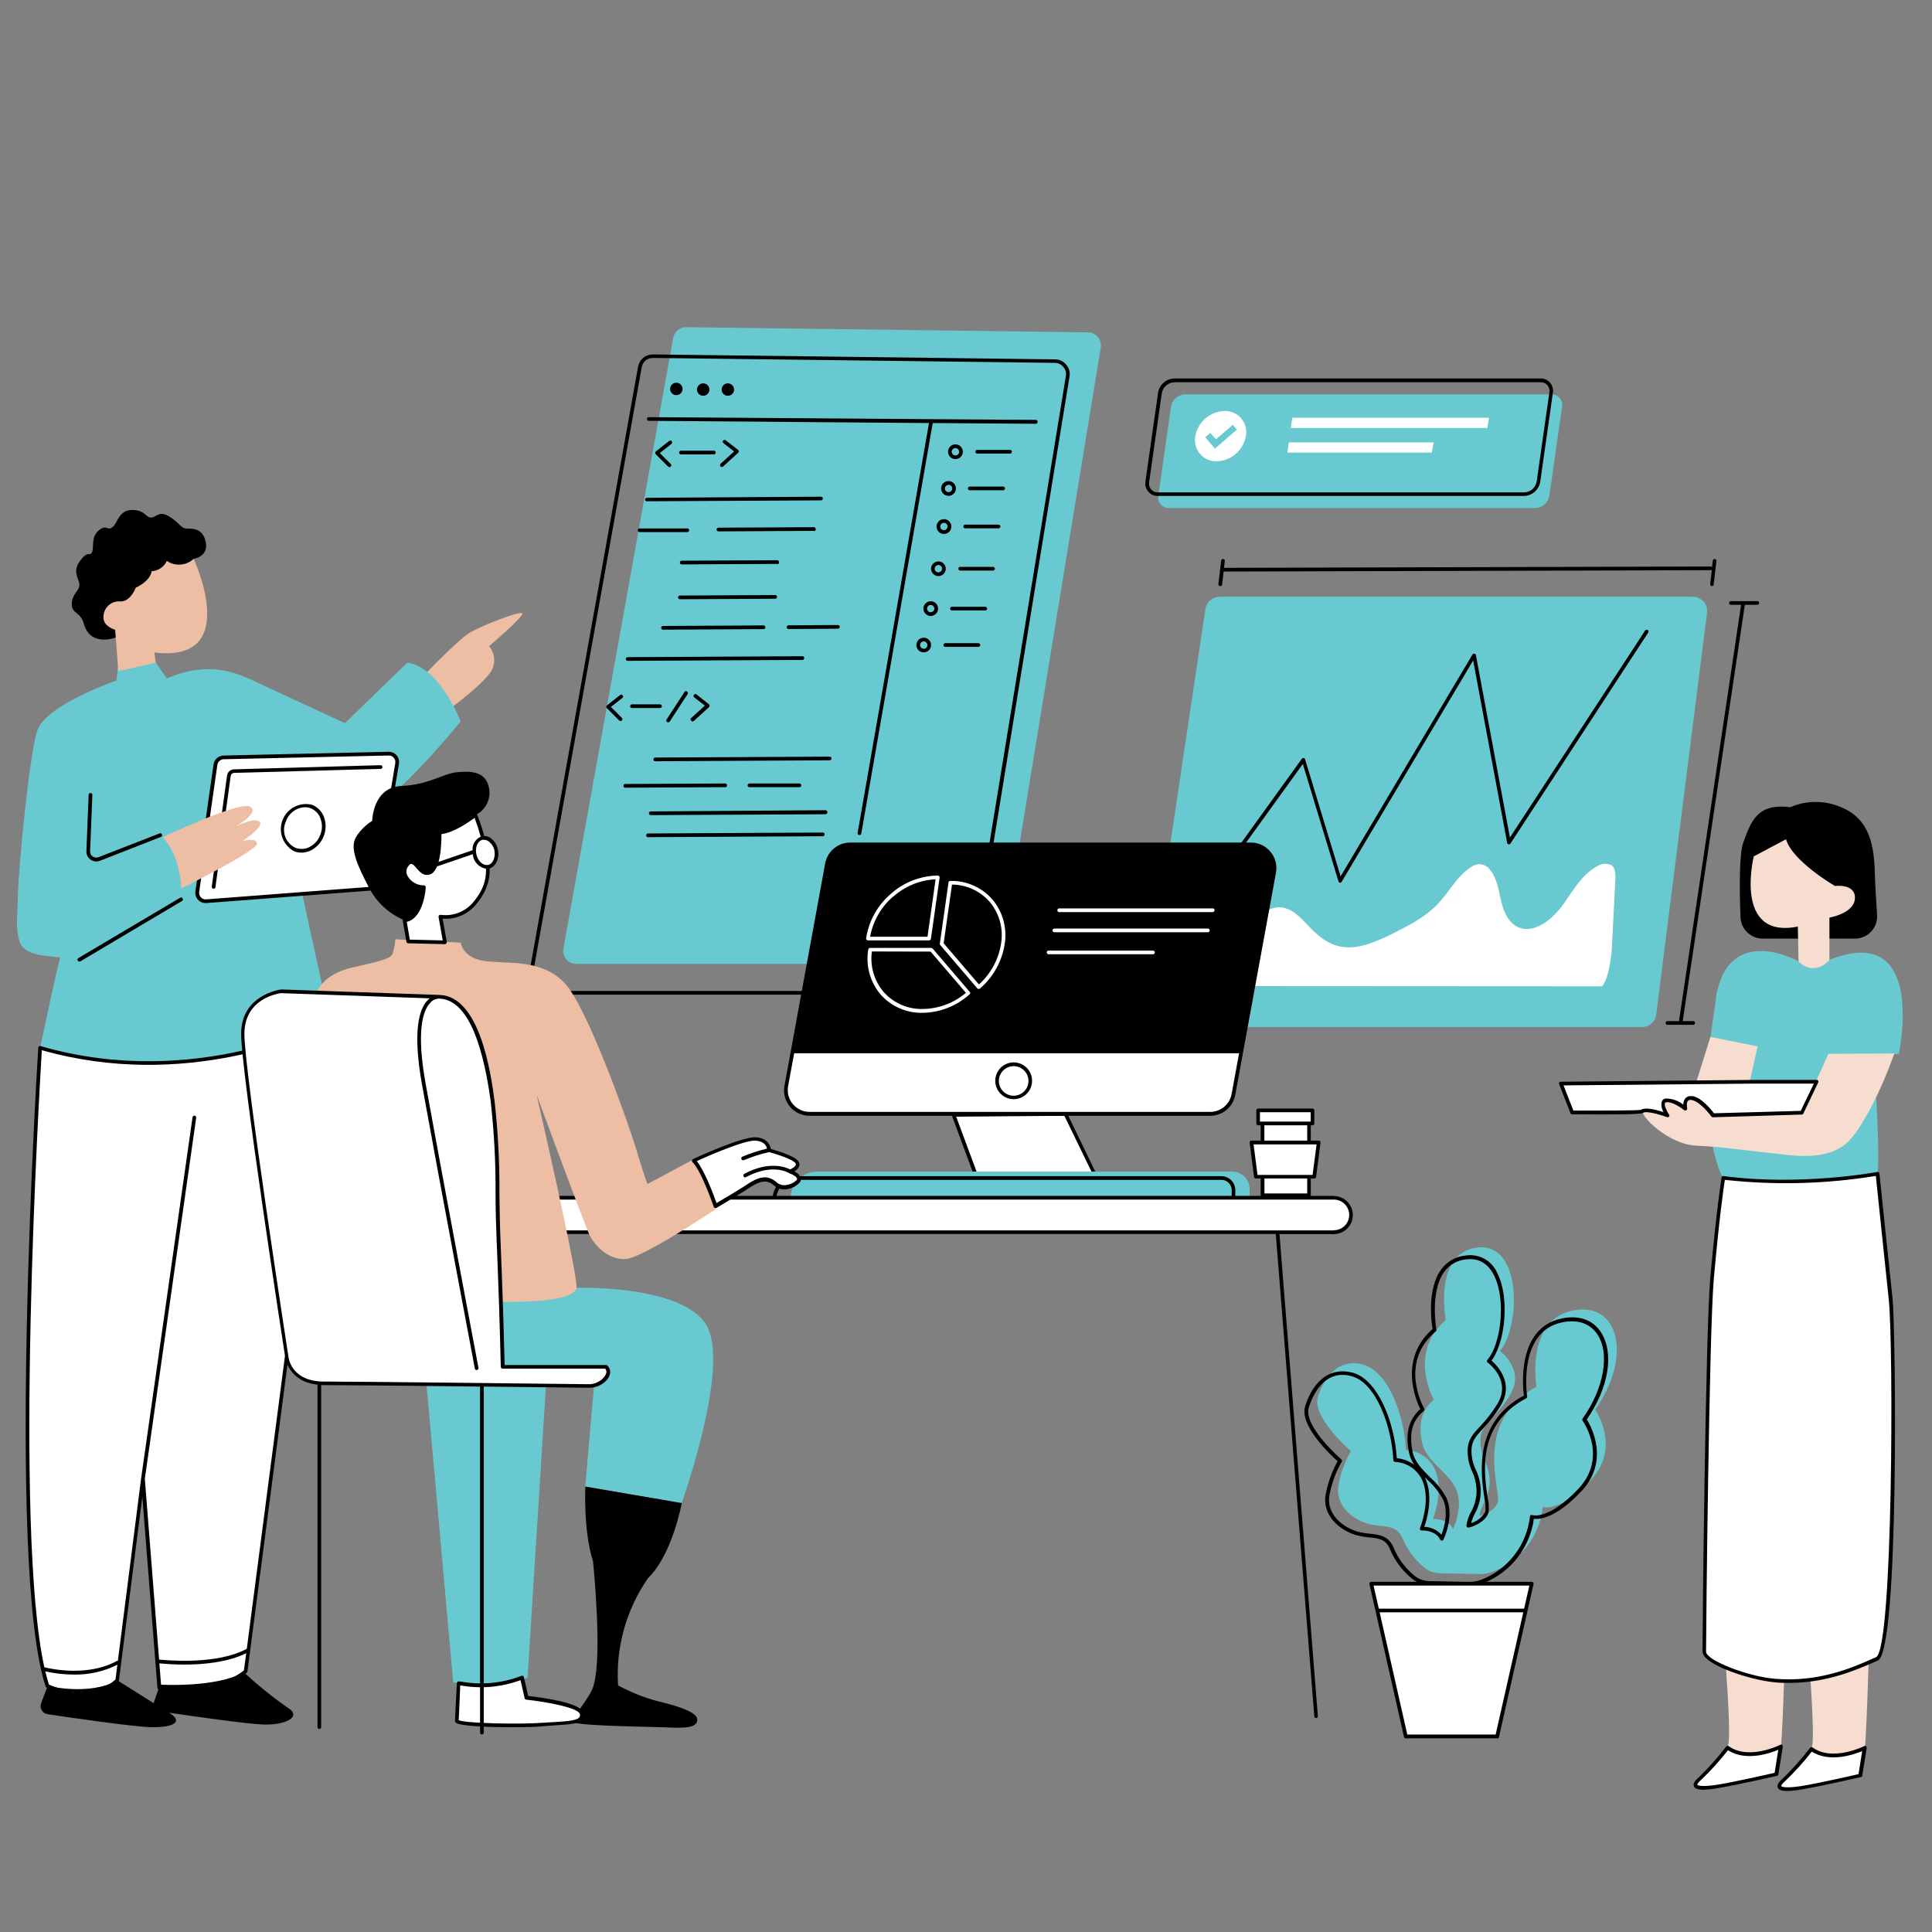 <svg xmlns="http://www.w3.org/2000/svg" xmlns:xlink="http://www.w3.org/1999/xlink" width="520" zoomAndPan="magnify" viewBox="0 0 390 390" height="520" preserveAspectRatio="xMidYMid meet" version="1.0"><rect x="0" y="0" width="390" height="390" fill="#808080" stroke="none"/><defs><clipPath id="id1"><path d="M 113 66.043 L 223 66.043 L 223 195 L 113 195 Z M 113 66.043 " clip-rule="nonzero"/></clipPath><clipPath id="id2"><path d="M 342 352 L 377 352 L 377 361.543 L 342 361.543 Z M 342 352 " clip-rule="nonzero"/></clipPath><clipPath id="id3"><path d="M 341 352 L 377 352 L 377 361.543 L 341 361.543 Z M 341 352 " clip-rule="nonzero"/></clipPath></defs><path fill="#f7dcd0" d="M 360.426 285.281 C 361.691 298.953 359.91 351.746 359.48 352.559 C 359.051 353.375 357.789 354.898 354.711 355.547 C 351.633 356.191 348.164 354.551 348.883 351.984 C 349.598 349.418 347.695 326.113 346.562 315.609 C 345.426 305.102 347.477 283.828 347.477 283.828 C 357.848 281.82 360.426 285.281 360.426 285.281 Z M 364.41 284.129 C 364.41 284.129 362.359 305.398 363.496 315.898 C 364.629 326.395 366.484 349.727 365.816 352.281 C 365.148 354.84 368.566 356.52 371.645 355.832 C 374.719 355.148 375.984 353.637 376.414 352.848 C 376.844 352.062 378.625 299.242 377.359 285.57 C 377.359 285.539 374.781 282.078 364.41 284.129 Z M 364.41 284.129 " fill-opacity="1" fill-rule="nonzero"/><path fill="#000000" d="M 355.816 189.469 C 355.527 189.469 355.242 189.441 354.961 189.387 C 354.68 189.328 354.406 189.25 354.141 189.141 C 353.871 189.031 353.617 188.902 353.379 188.746 C 353.137 188.586 352.914 188.41 352.707 188.211 C 352.5 188.012 352.316 187.793 352.148 187.559 C 351.984 187.324 351.844 187.074 351.727 186.812 C 351.609 186.551 351.52 186.281 351.457 186 C 351.391 185.719 351.352 185.438 351.344 185.148 C 351.125 179.371 351.074 172.344 351.922 170.027 C 353.453 165.867 354.699 162.066 361.375 162.953 C 363.012 162.238 364.727 161.883 366.52 161.883 C 368.309 161.883 370.023 162.238 371.664 162.953 C 377.5 165.312 378.328 170.863 378.465 176.414 C 378.516 178.344 378.703 181.457 378.914 184.691 C 378.934 185 378.926 185.301 378.883 185.605 C 378.844 185.91 378.77 186.207 378.668 186.496 C 378.566 186.781 378.434 187.059 378.273 187.32 C 378.117 187.582 377.93 187.824 377.723 188.047 C 377.512 188.273 377.281 188.473 377.031 188.648 C 376.781 188.828 376.516 188.977 376.234 189.098 C 375.953 189.219 375.664 189.312 375.363 189.375 C 375.062 189.438 374.758 189.469 374.453 189.469 Z M 355.816 189.469 " fill-opacity="1" fill-rule="nonzero"/><path fill="#69c9d0" d="M 346.551 200.395 L 343.582 221.309 L 358.504 220.57 L 359.062 206.68 Z M 346.551 200.395 " fill-opacity="1" fill-rule="nonzero"/><path fill="#69c9d0" d="M 315.316 82.125 L 312.766 100.031 C 312.711 100.375 312.602 100.703 312.434 101.008 C 312.266 101.312 312.055 101.582 311.793 101.812 C 311.531 102.043 311.238 102.223 310.914 102.352 C 310.59 102.48 310.254 102.547 309.906 102.559 L 235.969 102.559 C 235.645 102.566 235.34 102.504 235.047 102.371 C 234.75 102.242 234.5 102.051 234.293 101.805 C 234.086 101.562 233.941 101.281 233.859 100.973 C 233.777 100.66 233.766 100.348 233.828 100.031 L 236.375 82.125 C 236.43 81.777 236.539 81.453 236.707 81.148 C 236.875 80.84 237.09 80.57 237.352 80.34 C 237.613 80.109 237.91 79.93 238.234 79.805 C 238.559 79.676 238.895 79.605 239.246 79.598 L 313.191 79.598 C 313.512 79.594 313.82 79.656 314.109 79.789 C 314.398 79.922 314.648 80.113 314.855 80.355 C 315.059 80.602 315.203 80.879 315.285 81.188 C 315.363 81.496 315.375 81.809 315.316 82.125 Z M 315.316 82.125 " fill-opacity="1" fill-rule="nonzero"/><path fill="#69c9d0" d="M 331.461 207.328 L 234.066 207.328 C 233.855 207.328 233.652 207.305 233.449 207.262 C 233.246 207.219 233.051 207.152 232.859 207.066 C 232.672 206.98 232.492 206.875 232.328 206.75 C 232.16 206.625 232.012 206.484 231.875 206.324 C 231.738 206.168 231.621 206 231.523 205.816 C 231.426 205.633 231.348 205.441 231.289 205.242 C 231.23 205.043 231.195 204.84 231.18 204.633 C 231.168 204.426 231.176 204.219 231.207 204.016 L 243.328 122.926 C 243.383 122.586 243.492 122.262 243.656 121.957 C 243.824 121.656 244.039 121.391 244.301 121.164 C 244.562 120.938 244.859 120.766 245.184 120.645 C 245.508 120.523 245.84 120.461 246.188 120.457 L 341.719 120.457 C 341.926 120.461 342.129 120.48 342.328 120.523 C 342.531 120.566 342.723 120.633 342.91 120.719 C 343.098 120.801 343.273 120.906 343.438 121.027 C 343.602 121.148 343.754 121.285 343.887 121.441 C 344.023 121.594 344.141 121.762 344.242 121.938 C 344.344 122.117 344.422 122.305 344.484 122.5 C 344.543 122.695 344.582 122.898 344.602 123.102 C 344.617 123.305 344.613 123.508 344.59 123.711 L 334.328 204.801 C 334.285 205.148 334.184 205.48 334.016 205.789 C 333.852 206.102 333.637 206.375 333.375 206.605 C 333.109 206.84 332.812 207.016 332.484 207.141 C 332.152 207.266 331.812 207.328 331.461 207.328 Z M 331.461 207.328 " fill-opacity="1" fill-rule="nonzero"/><path fill="#000000" d="M 270.5 178.195 C 270.34 178.172 270.238 178.082 270.191 177.926 L 262.992 154.219 L 246.059 177.668 C 245.996 177.754 245.914 177.805 245.812 177.82 C 245.707 177.836 245.613 177.812 245.531 177.746 C 245.449 177.688 245.402 177.605 245.387 177.504 C 245.371 177.406 245.391 177.312 245.449 177.23 L 262.793 153.172 C 262.875 153.039 262.996 152.988 263.152 153.023 C 263.305 153.047 263.406 153.133 263.449 153.281 L 270.621 176.902 L 297.234 132.129 C 297.328 131.984 297.457 131.93 297.625 131.961 C 297.801 131.984 297.906 132.082 297.934 132.258 L 304.797 169.07 L 332.09 127.285 C 332.145 127.199 332.227 127.145 332.324 127.125 C 332.426 127.102 332.52 127.121 332.605 127.176 C 332.691 127.23 332.746 127.309 332.766 127.41 C 332.789 127.512 332.77 127.605 332.715 127.691 L 304.914 170.266 C 304.824 170.41 304.695 170.465 304.527 170.434 C 304.363 170.402 304.266 170.301 304.238 170.137 L 297.375 133.324 L 270.832 178.008 C 270.758 178.129 270.645 178.195 270.5 178.195 Z M 270.5 178.195 " fill-opacity="1" fill-rule="nonzero"/><path fill="#ffffff" d="M 241.168 199.051 C 244.773 195 248.777 189.797 252.773 186.117 C 254.176 184.812 255.758 183.469 257.574 183.199 C 260.121 182.832 262.066 184.711 263.668 186.422 C 265.582 188.473 267.711 190.543 270.641 191.09 C 274.219 191.766 278.102 189.996 281.598 188.223 C 284.664 186.684 287.805 185.031 290.195 182.523 C 292.586 180.016 294.047 176.953 296.828 175.109 C 297.305 174.766 297.832 174.543 298.41 174.445 C 298.875 174.422 299.316 174.508 299.734 174.707 C 300.152 174.906 300.5 175.195 300.773 175.57 C 302.258 177.34 302.516 179.867 303.094 182.176 C 303.672 184.484 304.836 186.871 307.195 187.418 C 310.266 188.125 313.543 185.367 315.555 182.574 C 317.566 179.777 319.309 176.516 322.355 174.902 C 322.785 174.609 323.254 174.438 323.77 174.391 C 324.285 174.344 324.781 174.426 325.254 174.633 C 326.121 175.199 326.141 176.453 326.082 177.547 C 325.844 182.074 325.609 186.602 325.387 191.141 C 325.285 193.02 324.766 197.539 323.395 199.098 Z M 241.168 199.051 " fill-opacity="1" fill-rule="nonzero"/><path fill="#69c9d0" d="M 290.73 317.59 C 289.348 317.559 288.152 317.07 287.145 316.125 C 285.465 314.668 284.176 312.922 283.27 310.891 C 281.977 307.371 279.199 308.484 276.039 307.559 C 272.883 306.633 269.188 303.668 270.301 299.23 C 270.754 297 271.555 294.898 272.703 292.934 C 272.703 292.934 264.734 286.086 266.039 281.988 C 267.344 277.891 270.301 274.027 275.301 275.512 C 280.305 276.992 283.449 285.699 283.828 292.734 C 284.48 292.758 285.117 292.871 285.734 293.082 C 286.352 293.289 286.926 293.582 287.457 293.961 C 287.988 294.34 288.453 294.785 288.852 295.301 C 289.254 295.812 289.57 296.375 289.805 296.984 C 291.469 301.242 289.246 306.613 289.246 306.613 C 289.246 306.613 292.234 306.426 293.32 308.652 C 293.32 308.652 295.551 304.016 293.879 300.504 C 292.207 296.992 287.762 294.953 287.027 291.062 C 286.289 287.172 287.027 284.586 289.438 282.547 C 289.438 282.547 284.059 273.105 291.848 266.449 C 291.848 266.449 289.246 252.746 298.332 251.82 C 307.414 250.895 306.859 268.109 302.773 272.715 C 302.773 272.715 307.965 276.418 304.816 281.602 C 301.668 286.785 298.84 287.34 298.84 290.855 C 298.84 294.367 300.504 295.113 300.691 298.633 C 300.883 302.156 298.84 303.816 298.652 306.035 C 298.652 306.035 301.641 305.301 302.355 303.262 C 303.074 301.223 297.168 286.785 310.145 279.938 C 310.145 279.938 307.914 266.605 317.367 264.578 C 326.82 262.547 329.598 273.832 322 284.566 C 322 284.566 327.379 292.156 321.07 298.812 C 314.766 305.469 311.441 304.188 311.441 304.188 C 311.289 305.617 310.945 307 310.414 308.336 C 309.883 309.672 309.184 310.914 308.312 312.059 C 307.445 313.203 306.438 314.211 305.293 315.082 C 304.148 315.953 302.906 316.656 301.57 317.191 C 300.609 317.582 299.613 317.762 298.582 317.738 Z M 290.73 317.59 " fill-opacity="1" fill-rule="nonzero"/><path fill="#ffffff" d="M 215.102 224.84 L 222.691 240.57 L 198.238 240.57 L 192.488 225.027 Z M 215.102 224.84 " fill-opacity="1" fill-rule="nonzero"/><path fill="#000000" d="M 222.691 240.945 L 198.238 240.945 C 198.062 240.945 197.941 240.863 197.879 240.699 L 192.141 225.156 C 192.074 225.043 192.074 224.926 192.141 224.809 C 192.215 224.699 192.316 224.648 192.449 224.648 L 215.051 224.461 C 215.207 224.465 215.316 224.535 215.379 224.68 L 222.98 240.41 C 223.047 240.527 223.047 240.648 222.98 240.77 C 222.914 240.875 222.816 240.938 222.691 240.945 Z M 198.496 240.16 L 222.102 240.16 L 214.859 225.238 L 193.016 225.414 Z M 198.496 240.16 " fill-opacity="1" fill-rule="nonzero"/><path fill="#69c9d0" d="M 251.129 242.977 L 160.734 242.977 C 160.582 242.977 160.438 242.949 160.301 242.891 C 160.16 242.832 160.039 242.75 159.93 242.645 C 159.824 242.539 159.742 242.414 159.684 242.277 C 159.629 242.137 159.598 241.992 159.598 241.844 C 159.598 241.492 159.633 241.145 159.703 240.801 C 159.77 240.457 159.871 240.121 160.008 239.797 C 160.141 239.473 160.305 239.164 160.5 238.875 C 160.695 238.582 160.918 238.312 161.164 238.062 C 161.414 237.816 161.684 237.594 161.977 237.398 C 162.27 237.203 162.578 237.039 162.902 236.906 C 163.227 236.773 163.559 236.672 163.906 236.602 C 164.25 236.535 164.598 236.5 164.949 236.5 L 248.688 236.5 C 249.16 236.5 249.617 236.59 250.055 236.77 C 250.492 236.953 250.879 237.211 251.215 237.547 C 251.551 237.879 251.809 238.266 251.992 238.703 C 252.172 239.141 252.262 239.598 252.262 240.07 L 252.262 241.844 C 252.262 241.992 252.234 242.137 252.176 242.277 C 252.121 242.414 252.039 242.539 251.93 242.645 C 251.824 242.75 251.703 242.832 251.562 242.891 C 251.422 242.949 251.277 242.977 251.129 242.977 Z M 251.129 242.977 " fill-opacity="1" fill-rule="nonzero"/><path fill="#000000" d="M 246.566 237.426 L 160.566 237.426 C 160.266 237.426 159.965 237.453 159.672 237.512 C 159.375 237.57 159.09 237.656 158.809 237.773 C 158.531 237.887 158.27 238.027 158.016 238.195 C 157.766 238.363 157.535 238.551 157.32 238.766 C 157.109 238.977 156.918 239.207 156.75 239.457 C 156.582 239.707 156.441 239.973 156.324 240.25 C 156.211 240.527 156.121 240.812 156.062 241.109 C 156.004 241.402 155.973 241.699 155.973 242 L 155.973 244.27 C 155.973 244.375 156.012 244.465 156.086 244.539 C 156.156 244.609 156.246 244.648 156.352 244.648 L 248.988 244.648 C 249.09 244.648 249.18 244.609 249.254 244.539 C 249.328 244.465 249.363 244.375 249.363 244.27 L 249.363 240.23 C 249.363 239.859 249.293 239.504 249.148 239.16 C 249.008 238.816 248.805 238.516 248.543 238.254 C 248.281 237.992 247.98 237.789 247.637 237.645 C 247.293 237.5 246.938 237.426 246.566 237.426 Z M 248.637 243.902 L 156.719 243.902 L 156.719 242 C 156.723 241.492 156.82 241.004 157.016 240.535 C 157.211 240.066 157.488 239.652 157.852 239.293 C 158.211 238.934 158.625 238.656 159.098 238.461 C 159.566 238.27 160.055 238.172 160.566 238.172 L 246.566 238.172 C 246.84 238.172 247.102 238.223 247.355 238.328 C 247.609 238.434 247.832 238.582 248.027 238.773 C 248.223 238.965 248.371 239.188 248.477 239.441 C 248.582 239.695 248.637 239.957 248.637 240.23 Z M 248.637 243.902 " fill-opacity="1" fill-rule="nonzero"/><path fill="#ffffff" d="M 269.258 248.719 L 102.375 248.719 L 102.375 241.754 L 269.258 241.754 C 269.719 241.754 270.16 241.84 270.586 242.016 C 271.012 242.195 271.387 242.445 271.715 242.77 C 272.039 243.094 272.293 243.473 272.469 243.895 C 272.645 244.32 272.734 244.766 272.734 245.227 C 272.734 245.688 272.648 246.133 272.473 246.559 C 272.297 246.988 272.047 247.367 271.723 247.695 C 271.395 248.02 271.02 248.273 270.59 248.453 C 270.164 248.629 269.719 248.719 269.258 248.719 Z M 269.258 248.719 " fill-opacity="1" fill-rule="nonzero"/><path fill="#69c9d0" d="M 110.203 279.809 L 106.5 338.66 C 99.645 341.438 91.488 339.586 91.488 339.586 L 86.09 279.441 Z M 98.719 261.77 L 97.047 277.312 L 120.125 277.312 L 118.133 300.086 L 137.598 303.418 C 137.598 303.418 147.875 274.816 142.316 267.043 C 136.758 259.273 116.328 259.961 116.328 259.961 C 109.555 263.434 98.719 261.77 98.719 261.77 Z M 98.719 261.77 " fill-opacity="1" fill-rule="nonzero"/><path fill="#000000" d="M 140.742 347.008 C 140.902 349.109 137.535 348.801 132.895 348.648 C 128.254 348.5 115.312 348.352 115.414 347.438 C 115.484 346.828 119.508 342.133 119.848 340.113 C 121.5 334.402 120.016 318.273 119.707 315.148 C 117.715 308.98 118.164 300.086 118.164 300.086 L 137.625 303.418 C 137.625 303.418 135.742 313.789 130.812 318.574 C 128.613 321.738 126.996 325.176 125.961 328.887 C 124.922 332.598 124.523 336.379 124.766 340.223 L 125.672 340.691 C 128.27 342.02 130.988 343.012 133.832 343.676 C 136.887 344.441 140.625 345.625 140.742 347.008 Z M 140.742 347.008 " fill-opacity="1" fill-rule="nonzero"/><g clip-path="url(#id1)"><path fill="#69c9d0" d="M 199.641 194.574 L 116.309 194.574 C 116.117 194.574 115.93 194.551 115.742 194.512 C 115.555 194.469 115.371 194.406 115.199 194.328 C 115.023 194.246 114.863 194.145 114.711 194.031 C 114.559 193.914 114.422 193.781 114.297 193.633 C 114.176 193.484 114.066 193.328 113.98 193.156 C 113.891 192.988 113.824 192.809 113.773 192.625 C 113.727 192.438 113.695 192.25 113.691 192.059 C 113.684 191.867 113.695 191.676 113.73 191.488 L 135.891 68.203 C 135.945 67.902 136.051 67.617 136.203 67.352 C 136.359 67.086 136.555 66.852 136.789 66.656 C 137.023 66.457 137.289 66.309 137.578 66.203 C 137.867 66.098 138.164 66.043 138.473 66.043 L 219.641 67.09 C 219.832 67.094 220.016 67.113 220.203 67.156 C 220.387 67.199 220.562 67.262 220.734 67.344 C 220.902 67.422 221.062 67.523 221.215 67.637 C 221.363 67.754 221.5 67.883 221.621 68.027 C 221.742 68.172 221.844 68.328 221.934 68.492 C 222.02 68.66 222.09 68.836 222.141 69.016 C 222.191 69.199 222.223 69.383 222.23 69.57 C 222.242 69.762 222.23 69.949 222.203 70.133 L 202.199 192.402 C 202.148 192.707 202.047 192.988 201.895 193.254 C 201.742 193.52 201.547 193.754 201.316 193.953 C 201.082 194.148 200.82 194.301 200.531 194.41 C 200.246 194.516 199.949 194.57 199.641 194.574 Z M 199.641 194.574 " fill-opacity="1" fill-rule="nonzero"/></g><path fill="#000000" d="M 269.258 241.406 L 102.375 241.406 C 102.273 241.406 102.184 241.441 102.109 241.512 C 102.035 241.582 102 241.672 101.996 241.773 L 101.996 248.738 C 101.996 248.84 102.035 248.93 102.109 249 C 102.184 249.074 102.27 249.109 102.375 249.105 L 257.531 249.105 L 265.312 346.473 C 265.32 346.57 265.359 346.652 265.434 346.719 C 265.504 346.785 265.59 346.82 265.691 346.82 C 265.793 346.809 265.879 346.766 265.945 346.684 C 266.008 346.605 266.039 346.516 266.027 346.41 L 258.281 249.117 L 269.238 249.117 C 269.746 249.117 270.238 249.02 270.707 248.824 C 271.18 248.629 271.594 248.352 271.957 247.992 C 272.316 247.629 272.594 247.215 272.789 246.746 C 272.984 246.273 273.082 245.785 273.082 245.273 C 273.082 244.766 272.984 244.277 272.789 243.805 C 272.594 243.336 272.316 242.918 271.957 242.559 C 271.594 242.199 271.18 241.922 270.707 241.727 C 270.238 241.531 269.746 241.434 269.238 241.434 Z M 269.258 248.371 L 102.742 248.371 L 102.742 242.152 L 269.258 242.152 C 269.668 242.152 270.062 242.23 270.441 242.387 C 270.82 242.543 271.156 242.766 271.445 243.059 C 271.738 243.348 271.961 243.684 272.117 244.062 C 272.277 244.441 272.355 244.836 272.355 245.246 C 272.355 245.656 272.277 246.051 272.117 246.43 C 271.961 246.809 271.738 247.145 271.445 247.434 C 271.156 247.723 270.82 247.945 270.441 248.105 C 270.062 248.262 269.668 248.34 269.258 248.34 Z M 269.258 248.371 " fill-opacity="1" fill-rule="nonzero"/><path fill="#000000" d="M 215.238 73.617 C 214.652 72.91 213.898 72.551 212.977 72.543 L 131.797 71.547 C 131.445 71.543 131.098 71.598 130.766 71.715 C 130.43 71.832 130.125 72 129.852 72.227 C 129.578 72.453 129.352 72.719 129.172 73.023 C 128.992 73.328 128.871 73.656 128.809 74.004 L 106.688 197.25 C 106.648 197.465 106.629 197.688 106.641 197.906 C 106.648 198.129 106.68 198.344 106.734 198.559 C 106.793 198.773 106.871 198.98 106.977 199.176 C 107.078 199.371 107.199 199.555 107.344 199.723 C 107.484 199.891 107.645 200.043 107.824 200.176 C 108 200.309 108.188 200.422 108.391 200.516 C 108.59 200.605 108.801 200.676 109.02 200.719 C 109.234 200.766 109.453 200.785 109.676 200.781 L 192.988 200.781 C 193.348 200.785 193.695 200.727 194.031 200.605 C 194.371 200.484 194.676 200.309 194.949 200.078 C 195.227 199.848 195.449 199.574 195.625 199.262 C 195.805 198.949 195.918 198.617 195.977 198.262 L 215.898 75.996 C 216.039 75.102 215.82 74.309 215.238 73.617 Z M 215.16 75.906 L 195.168 198.145 C 195.125 198.406 195.039 198.656 194.906 198.891 C 194.777 199.121 194.609 199.324 194.406 199.496 C 194.203 199.672 193.977 199.805 193.727 199.895 C 193.473 199.988 193.215 200.035 192.949 200.035 L 109.637 200.035 C 109.305 200.035 108.984 199.965 108.684 199.82 C 108.383 199.68 108.125 199.48 107.91 199.227 C 107.699 198.973 107.551 198.684 107.465 198.363 C 107.379 198.039 107.367 197.715 107.426 197.387 L 129.547 74.105 C 129.594 73.844 129.684 73.602 129.812 73.371 C 129.945 73.145 130.113 72.945 130.316 72.777 C 130.52 72.605 130.742 72.477 130.992 72.387 C 131.238 72.297 131.496 72.254 131.758 72.254 L 212.938 73.25 C 213.625 73.262 214.191 73.527 214.633 74.055 C 215.105 74.586 215.281 75.203 215.16 75.906 Z M 209.441 85.176 C 209.445 85.281 209.41 85.367 209.336 85.441 C 209.266 85.516 209.176 85.547 209.074 85.547 L 188.285 85.398 L 173.863 168.258 C 173.828 168.465 173.707 168.566 173.496 168.562 L 173.426 168.562 C 173.324 168.543 173.242 168.492 173.184 168.406 C 173.129 168.32 173.105 168.227 173.125 168.125 L 187.527 85.398 L 130.961 84.949 C 130.859 84.953 130.77 84.918 130.699 84.844 C 130.625 84.77 130.59 84.684 130.594 84.582 C 130.59 84.477 130.625 84.387 130.699 84.312 C 130.77 84.238 130.859 84.203 130.961 84.203 L 209.074 84.762 C 209.188 84.758 209.281 84.801 209.355 84.883 C 209.43 84.969 209.457 85.066 209.441 85.176 Z M 135.273 78.512 C 135.273 78.344 135.309 78.184 135.371 78.031 C 135.434 77.879 135.527 77.742 135.645 77.625 C 135.762 77.508 135.898 77.414 136.051 77.352 C 136.207 77.289 136.367 77.258 136.535 77.258 C 136.699 77.258 136.859 77.289 137.016 77.355 C 137.168 77.418 137.305 77.512 137.422 77.629 C 137.539 77.746 137.629 77.883 137.691 78.039 C 137.754 78.191 137.785 78.352 137.785 78.52 C 137.785 78.684 137.75 78.844 137.688 79 C 137.621 79.152 137.531 79.285 137.41 79.402 C 137.293 79.52 137.156 79.609 137 79.672 C 136.848 79.734 136.688 79.766 136.52 79.766 C 136.355 79.766 136.195 79.73 136.043 79.668 C 135.891 79.602 135.754 79.512 135.641 79.395 C 135.523 79.277 135.434 79.141 135.371 78.988 C 135.305 78.836 135.273 78.676 135.273 78.512 Z M 140.695 78.652 C 140.691 78.484 140.723 78.324 140.785 78.168 C 140.848 78.016 140.938 77.879 141.055 77.758 C 141.176 77.641 141.309 77.551 141.465 77.484 C 141.617 77.422 141.777 77.387 141.945 77.387 C 142.113 77.387 142.273 77.418 142.426 77.48 C 142.582 77.547 142.719 77.637 142.836 77.754 C 142.953 77.871 143.047 78.008 143.109 78.164 C 143.172 78.316 143.203 78.477 143.203 78.645 C 143.203 78.812 143.172 78.973 143.105 79.125 C 143.043 79.277 142.949 79.414 142.832 79.531 C 142.711 79.648 142.574 79.738 142.422 79.801 C 142.266 79.863 142.105 79.895 141.938 79.895 C 141.773 79.895 141.617 79.859 141.465 79.797 C 141.312 79.734 141.176 79.645 141.062 79.527 C 140.945 79.41 140.855 79.277 140.789 79.125 C 140.727 78.973 140.695 78.816 140.695 78.652 Z M 145.676 78.652 C 145.672 78.484 145.703 78.324 145.766 78.168 C 145.828 78.016 145.918 77.879 146.035 77.762 C 146.152 77.641 146.289 77.551 146.441 77.484 C 146.594 77.422 146.754 77.387 146.922 77.387 C 147.09 77.387 147.25 77.418 147.402 77.48 C 147.559 77.543 147.695 77.633 147.812 77.75 C 147.93 77.867 148.023 78.004 148.086 78.156 C 148.152 78.312 148.184 78.473 148.184 78.637 C 148.184 78.805 148.152 78.965 148.09 79.117 C 148.027 79.273 147.934 79.41 147.816 79.527 C 147.699 79.645 147.562 79.734 147.41 79.797 C 147.258 79.863 147.094 79.895 146.93 79.895 C 146.762 79.895 146.605 79.863 146.449 79.801 C 146.297 79.738 146.164 79.648 146.047 79.531 C 145.926 79.414 145.836 79.281 145.773 79.129 C 145.707 78.977 145.676 78.816 145.676 78.652 Z M 192.859 92.68 C 193.055 92.68 193.246 92.645 193.43 92.57 C 193.613 92.496 193.777 92.387 193.918 92.25 C 194.059 92.109 194.168 91.949 194.246 91.766 C 194.32 91.582 194.359 91.391 194.363 91.195 C 194.363 90.996 194.324 90.805 194.25 90.621 C 194.176 90.438 194.066 90.277 193.93 90.137 C 193.789 89.996 193.625 89.887 193.445 89.809 C 193.262 89.734 193.07 89.695 192.871 89.695 C 192.672 89.695 192.48 89.73 192.297 89.809 C 192.113 89.883 191.953 89.992 191.812 90.129 C 191.672 90.27 191.562 90.434 191.488 90.617 C 191.41 90.797 191.375 90.988 191.375 91.188 C 191.375 91.383 191.41 91.574 191.488 91.758 C 191.562 91.938 191.668 92.098 191.809 92.238 C 191.945 92.379 192.105 92.488 192.289 92.562 C 192.473 92.641 192.66 92.68 192.859 92.68 Z M 192.859 90.449 C 193.066 90.449 193.242 90.52 193.391 90.664 C 193.539 90.809 193.613 90.988 193.613 91.195 C 193.617 91.402 193.543 91.578 193.395 91.727 C 193.25 91.871 193.07 91.945 192.863 91.941 C 192.656 91.941 192.48 91.867 192.336 91.719 C 192.188 91.57 192.117 91.395 192.121 91.188 C 192.121 90.984 192.191 90.809 192.336 90.668 C 192.48 90.523 192.652 90.449 192.859 90.449 Z M 204.262 91.188 C 204.262 91.293 204.227 91.379 204.152 91.453 C 204.078 91.527 203.988 91.566 203.883 91.566 L 197.211 91.566 C 197 91.531 196.895 91.406 196.895 91.191 C 196.895 90.977 197 90.855 197.211 90.82 L 203.883 90.82 C 203.988 90.82 204.074 90.855 204.148 90.926 C 204.223 90.996 204.262 91.086 204.262 91.188 Z M 189.98 98.598 C 189.98 98.797 190.016 98.988 190.094 99.172 C 190.168 99.355 190.277 99.516 190.418 99.656 C 190.559 99.797 190.719 99.902 190.902 99.98 C 191.086 100.055 191.277 100.094 191.477 100.094 C 191.676 100.09 191.867 100.055 192.051 99.977 C 192.23 99.902 192.395 99.793 192.535 99.652 C 192.672 99.512 192.781 99.348 192.855 99.164 C 192.93 98.98 192.969 98.793 192.969 98.594 C 192.965 98.395 192.926 98.203 192.852 98.023 C 192.773 97.84 192.664 97.68 192.523 97.539 C 192.383 97.398 192.219 97.293 192.035 97.219 C 191.852 97.141 191.66 97.105 191.465 97.105 C 191.266 97.105 191.074 97.145 190.895 97.223 C 190.711 97.297 190.551 97.406 190.41 97.543 C 190.27 97.684 190.164 97.848 190.09 98.027 C 190.016 98.211 189.977 98.402 189.98 98.598 Z M 191.465 97.852 C 191.672 97.852 191.848 97.922 191.996 98.066 C 192.145 98.211 192.219 98.387 192.219 98.594 C 192.223 98.801 192.148 98.977 192.004 99.125 C 191.859 99.27 191.684 99.344 191.477 99.348 C 191.27 99.348 191.094 99.273 190.945 99.129 C 190.801 98.984 190.727 98.805 190.727 98.598 C 190.738 98.402 190.812 98.234 190.953 98.098 C 191.098 97.961 191.266 97.887 191.465 97.883 Z M 202.867 98.598 C 202.867 98.699 202.828 98.785 202.758 98.855 C 202.688 98.93 202.602 98.965 202.5 98.969 L 195.824 98.969 C 195.711 98.988 195.609 98.957 195.52 98.883 C 195.43 98.809 195.387 98.711 195.387 98.594 C 195.387 98.477 195.43 98.383 195.52 98.305 C 195.609 98.23 195.711 98.203 195.824 98.223 L 202.5 98.223 C 202.602 98.223 202.688 98.262 202.762 98.336 C 202.832 98.41 202.867 98.496 202.867 98.598 Z M 189.055 106.281 C 189.051 106.48 189.09 106.668 189.164 106.852 C 189.238 107.035 189.344 107.199 189.484 107.34 C 189.625 107.48 189.785 107.59 189.969 107.668 C 190.152 107.742 190.344 107.781 190.539 107.781 C 190.738 107.785 190.93 107.746 191.113 107.672 C 191.297 107.598 191.461 107.488 191.602 107.348 C 191.742 107.211 191.848 107.047 191.926 106.867 C 192.004 106.684 192.039 106.492 192.039 106.293 C 192.043 106.094 192.004 105.906 191.93 105.723 C 191.852 105.539 191.746 105.375 191.605 105.238 C 191.465 105.098 191.301 104.988 191.121 104.91 C 190.938 104.836 190.746 104.797 190.547 104.797 C 190.352 104.797 190.16 104.836 189.977 104.91 C 189.797 104.984 189.633 105.094 189.492 105.23 C 189.355 105.371 189.246 105.531 189.168 105.711 C 189.094 105.895 189.055 106.082 189.055 106.281 Z M 190.547 105.543 C 190.75 105.547 190.922 105.621 191.062 105.766 C 191.207 105.91 191.277 106.086 191.273 106.289 C 191.273 106.488 191.199 106.664 191.055 106.805 C 190.91 106.945 190.738 107.02 190.535 107.016 C 190.332 107.016 190.156 106.945 190.016 106.801 C 189.871 106.656 189.801 106.484 189.801 106.281 C 189.801 106.074 189.871 105.902 190.02 105.758 C 190.164 105.613 190.34 105.543 190.547 105.543 Z M 201.941 106.281 C 201.938 106.383 201.902 106.469 201.828 106.543 C 201.754 106.613 201.668 106.648 201.562 106.648 L 194.898 106.648 C 194.785 106.668 194.684 106.641 194.594 106.562 C 194.504 106.488 194.461 106.391 194.461 106.277 C 194.461 106.16 194.504 106.062 194.594 105.988 C 194.684 105.91 194.785 105.883 194.898 105.902 L 201.562 105.902 C 201.668 105.902 201.758 105.938 201.832 106.012 C 201.906 106.086 201.941 106.176 201.941 106.281 Z M 190.914 114.797 C 190.914 114.602 190.875 114.414 190.801 114.23 C 190.723 114.051 190.613 113.891 190.477 113.754 C 190.336 113.613 190.176 113.508 189.992 113.434 C 189.809 113.359 189.621 113.324 189.426 113.324 C 189.227 113.324 189.039 113.363 188.859 113.441 C 188.676 113.516 188.516 113.625 188.379 113.762 C 188.238 113.902 188.133 114.062 188.059 114.242 C 187.984 114.426 187.945 114.613 187.945 114.812 C 187.949 115.008 187.984 115.195 188.062 115.375 C 188.137 115.559 188.242 115.719 188.383 115.855 C 188.523 115.996 188.684 116.102 188.863 116.176 C 189.047 116.254 189.234 116.289 189.43 116.289 C 189.629 116.289 189.82 116.25 190 116.176 C 190.184 116.102 190.344 115.992 190.484 115.852 C 190.625 115.711 190.73 115.551 190.805 115.367 C 190.879 115.184 190.918 114.996 190.914 114.797 Z M 189.43 115.543 C 189.223 115.547 189.047 115.477 188.898 115.332 C 188.75 115.188 188.676 115.012 188.676 114.805 C 188.672 114.598 188.746 114.422 188.891 114.273 C 189.035 114.125 189.211 114.051 189.418 114.051 C 189.625 114.051 189.801 114.121 189.949 114.27 C 190.094 114.414 190.168 114.59 190.168 114.797 C 190.164 115 190.094 115.172 189.949 115.316 C 189.805 115.457 189.633 115.531 189.43 115.535 Z M 200.828 114.797 C 200.828 114.902 200.793 114.988 200.723 115.062 C 200.648 115.137 200.562 115.176 200.457 115.176 L 193.785 115.176 C 193.574 115.141 193.469 115.016 193.469 114.801 C 193.469 114.59 193.574 114.465 193.785 114.43 L 200.457 114.43 C 200.559 114.43 200.645 114.465 200.719 114.535 C 200.789 114.609 200.828 114.695 200.828 114.797 Z M 187.879 121.375 C 187.68 121.375 187.492 121.41 187.309 121.488 C 187.129 121.562 186.969 121.668 186.828 121.809 C 186.688 121.945 186.582 122.109 186.508 122.289 C 186.43 122.473 186.395 122.66 186.395 122.855 C 186.395 123.055 186.43 123.242 186.508 123.422 C 186.582 123.605 186.688 123.766 186.828 123.906 C 186.969 124.043 187.129 124.152 187.309 124.227 C 187.492 124.301 187.68 124.34 187.879 124.34 C 188.074 124.34 188.262 124.301 188.445 124.227 C 188.629 124.152 188.789 124.043 188.926 123.906 C 189.066 123.766 189.172 123.605 189.25 123.422 C 189.324 123.242 189.363 123.055 189.363 122.855 C 189.363 122.656 189.324 122.465 189.25 122.281 C 189.172 122.098 189.066 121.934 188.922 121.793 C 188.781 121.652 188.617 121.547 188.434 121.473 C 188.25 121.398 188.059 121.359 187.859 121.363 Z M 187.879 123.594 C 187.676 123.594 187.5 123.52 187.355 123.379 C 187.211 123.234 187.141 123.059 187.141 122.855 C 187.141 122.652 187.211 122.48 187.355 122.336 C 187.5 122.191 187.676 122.121 187.879 122.121 C 188.082 122.121 188.254 122.191 188.398 122.336 C 188.543 122.48 188.613 122.652 188.613 122.855 C 188.613 123.062 188.535 123.234 188.387 123.379 C 188.238 123.52 188.062 123.59 187.859 123.582 Z M 199.273 122.855 C 199.27 122.957 199.234 123.043 199.16 123.113 C 199.09 123.184 199.004 123.223 198.902 123.223 L 192.23 123.223 C 192.113 123.242 192.012 123.215 191.926 123.141 C 191.836 123.062 191.789 122.969 191.789 122.852 C 191.789 122.734 191.836 122.641 191.926 122.562 C 192.012 122.488 192.113 122.461 192.23 122.477 L 198.902 122.477 C 199 122.484 199.082 122.523 199.148 122.594 C 199.215 122.664 199.25 122.75 199.254 122.848 Z M 186.465 128.727 C 186.266 128.727 186.078 128.766 185.895 128.84 C 185.715 128.914 185.551 129.023 185.414 129.16 C 185.273 129.301 185.168 129.461 185.094 129.641 C 185.016 129.824 184.98 130.012 184.98 130.211 C 184.98 130.406 185.016 130.594 185.094 130.777 C 185.168 130.957 185.273 131.117 185.414 131.258 C 185.551 131.395 185.715 131.504 185.895 131.578 C 186.078 131.652 186.266 131.691 186.465 131.691 C 186.66 131.691 186.848 131.652 187.031 131.578 C 187.211 131.504 187.375 131.395 187.512 131.258 C 187.652 131.117 187.758 130.957 187.836 130.777 C 187.91 130.594 187.945 130.406 187.945 130.211 C 187.945 130.012 187.91 129.824 187.836 129.641 C 187.758 129.461 187.652 129.301 187.512 129.16 C 187.375 129.023 187.211 128.914 187.031 128.84 C 186.848 128.766 186.66 128.727 186.465 128.727 Z M 186.465 130.945 C 186.258 130.945 186.086 130.875 185.941 130.73 C 185.797 130.586 185.727 130.414 185.727 130.211 C 185.727 130.004 185.797 129.832 185.941 129.688 C 186.086 129.543 186.258 129.473 186.465 129.473 C 186.668 129.473 186.84 129.543 186.984 129.688 C 187.129 129.832 187.199 130.004 187.199 130.211 C 187.211 130.422 187.145 130.602 187 130.754 C 186.852 130.91 186.676 130.984 186.465 130.984 Z M 197.867 130.211 C 197.867 130.312 197.832 130.402 197.758 130.473 C 197.684 130.547 197.594 130.578 197.488 130.578 L 190.816 130.578 C 190.715 130.578 190.629 130.543 190.555 130.469 C 190.484 130.398 190.449 130.312 190.449 130.211 C 190.445 130.105 190.484 130.02 190.555 129.945 C 190.625 129.871 190.715 129.832 190.816 129.832 L 197.488 129.832 C 197.602 129.832 197.695 129.871 197.773 129.957 C 197.848 130.039 197.879 130.137 197.867 130.25 Z M 130.215 100.867 C 130.215 100.762 130.25 100.676 130.324 100.602 C 130.398 100.527 130.488 100.488 130.594 100.488 L 165.773 100.262 C 165.984 100.297 166.094 100.422 166.094 100.633 C 166.094 100.848 165.984 100.973 165.773 101.008 L 130.562 101.188 C 130.359 101.176 130.242 101.07 130.215 100.867 Z M 167.008 163.988 C 167.008 164.09 166.973 164.18 166.902 164.25 C 166.832 164.324 166.742 164.363 166.641 164.367 L 131.43 164.543 C 131.316 164.562 131.211 164.535 131.125 164.461 C 131.035 164.383 130.992 164.289 130.992 164.172 C 130.992 164.055 131.035 163.961 131.125 163.883 C 131.211 163.809 131.316 163.781 131.43 163.797 L 166.633 163.551 C 166.738 163.547 166.832 163.582 166.906 163.66 C 166.98 163.738 167.016 163.832 167.008 163.938 Z M 166.453 168.426 C 166.453 168.527 166.422 168.617 166.348 168.691 C 166.273 168.766 166.188 168.805 166.082 168.805 L 130.871 168.992 C 130.758 169.012 130.656 168.984 130.566 168.906 C 130.477 168.832 130.434 168.734 130.434 168.617 C 130.434 168.504 130.477 168.406 130.566 168.332 C 130.656 168.254 130.758 168.227 130.871 168.246 L 166.074 168.059 C 166.293 168.055 166.418 168.16 166.453 168.375 Z M 126.332 133.023 C 126.332 132.922 126.367 132.836 126.438 132.766 C 126.512 132.691 126.598 132.656 126.699 132.656 L 161.91 132.469 C 162.023 132.449 162.129 132.477 162.215 132.551 C 162.305 132.629 162.348 132.723 162.348 132.84 C 162.348 132.957 162.305 133.055 162.215 133.129 C 162.129 133.203 162.023 133.234 161.91 133.215 L 126.699 133.402 C 126.598 133.398 126.508 133.363 126.438 133.289 C 126.367 133.215 126.332 133.129 126.332 133.023 Z M 167.848 153.102 C 167.848 153.207 167.809 153.297 167.734 153.371 C 167.66 153.445 167.574 153.48 167.469 153.48 L 132.266 153.672 C 132.164 153.668 132.078 153.629 132.004 153.555 C 131.934 153.48 131.898 153.395 131.898 153.293 C 131.898 153.191 131.934 153.102 132.008 153.031 C 132.078 152.961 132.164 152.922 132.266 152.922 L 167.477 152.734 C 167.578 152.738 167.664 152.773 167.734 152.844 C 167.809 152.918 167.844 153.004 167.848 153.102 Z M 169.512 126.547 C 169.512 126.648 169.473 126.734 169.402 126.809 C 169.328 126.879 169.242 126.914 169.141 126.914 L 159.18 126.977 C 159.078 126.973 158.988 126.934 158.914 126.863 C 158.844 126.789 158.805 126.699 158.801 126.598 C 158.805 126.496 158.844 126.406 158.918 126.336 C 158.988 126.266 159.078 126.23 159.18 126.23 L 169.141 126.168 C 169.242 126.172 169.332 126.211 169.402 126.285 C 169.473 126.355 169.512 126.445 169.512 126.547 Z M 154.129 126.25 C 154.234 126.25 154.32 126.289 154.391 126.363 C 154.465 126.438 154.5 126.523 154.5 126.629 C 154.5 126.73 154.465 126.816 154.391 126.887 C 154.32 126.961 154.23 126.996 154.129 126.996 L 133.898 127.105 C 133.785 127.125 133.684 127.094 133.594 127.02 C 133.504 126.945 133.461 126.848 133.461 126.73 C 133.461 126.613 133.504 126.52 133.594 126.445 C 133.684 126.367 133.785 126.34 133.898 126.359 L 154.102 126.25 Z M 151.352 158.902 C 151.234 158.922 151.133 158.895 151.047 158.82 C 150.957 158.742 150.91 158.648 150.91 158.531 C 150.91 158.414 150.957 158.316 151.047 158.242 C 151.133 158.168 151.234 158.137 151.352 158.156 L 161.363 158.156 C 161.465 158.156 161.555 158.188 161.629 158.262 C 161.703 158.332 161.742 158.422 161.742 158.523 C 161.742 158.629 161.703 158.719 161.629 158.793 C 161.555 158.867 161.465 158.902 161.363 158.902 Z M 146.371 158.902 L 126.172 159.004 C 125.961 158.969 125.852 158.844 125.852 158.629 C 125.852 158.414 125.961 158.293 126.172 158.258 L 146.371 158.156 C 146.477 158.148 146.57 158.18 146.645 158.254 C 146.723 158.328 146.758 158.418 146.75 158.523 C 146.758 158.641 146.723 158.738 146.645 158.82 C 146.562 158.902 146.465 158.941 146.352 158.934 Z M 164.301 107.168 L 145.027 107.266 C 144.922 107.266 144.836 107.23 144.762 107.16 C 144.688 107.086 144.652 107 144.648 106.898 C 144.652 106.793 144.688 106.707 144.762 106.633 C 144.836 106.559 144.922 106.523 145.027 106.52 L 164.301 106.418 C 164.48 106.418 164.668 106.59 164.668 106.797 C 164.688 106.906 164.66 107.004 164.59 107.09 C 164.52 107.176 164.43 107.223 164.32 107.227 Z M 156.891 113.832 L 137.617 113.934 C 137.512 113.934 137.422 113.898 137.348 113.828 C 137.273 113.754 137.238 113.668 137.238 113.562 C 137.238 113.461 137.273 113.371 137.348 113.297 C 137.422 113.223 137.512 113.184 137.617 113.184 L 156.891 113.086 C 156.988 113.094 157.074 113.133 157.141 113.203 C 157.211 113.27 157.25 113.355 157.258 113.453 C 157.281 113.566 157.254 113.664 157.184 113.754 C 157.113 113.84 157.023 113.887 156.91 113.891 Z M 156.52 120.867 L 137.246 120.965 C 137.145 120.965 137.059 120.93 136.988 120.859 C 136.914 120.785 136.879 120.699 136.879 120.598 C 136.879 120.496 136.914 120.406 136.984 120.336 C 137.059 120.262 137.145 120.223 137.246 120.219 L 156.52 120.121 C 156.734 120.156 156.84 120.281 156.84 120.492 C 156.84 120.707 156.734 120.832 156.52 120.867 Z M 128.742 107.047 C 128.738 106.941 128.773 106.855 128.844 106.781 C 128.918 106.707 129.004 106.668 129.109 106.668 L 138.742 106.668 C 138.844 106.664 138.934 106.699 139.008 106.773 C 139.082 106.844 139.121 106.934 139.121 107.035 C 139.121 107.141 139.082 107.227 139.012 107.301 C 138.941 107.375 138.855 107.414 138.75 107.414 L 129.109 107.414 C 129.008 107.414 128.922 107.379 128.848 107.309 C 128.777 107.234 128.742 107.148 128.742 107.047 Z M 137.445 91.723 C 137.344 91.723 137.258 91.684 137.188 91.613 C 137.117 91.543 137.082 91.457 137.078 91.355 C 137.074 91.254 137.109 91.164 137.184 91.09 C 137.254 91.016 137.344 90.977 137.445 90.977 L 144.09 90.977 C 144.195 90.973 144.285 91.008 144.359 91.078 C 144.438 91.152 144.473 91.242 144.469 91.348 C 144.469 91.449 144.434 91.535 144.359 91.609 C 144.289 91.684 144.203 91.723 144.102 91.723 Z M 135.504 89.637 L 133.191 91.457 L 135.395 93.656 C 135.469 93.727 135.504 93.816 135.504 93.918 C 135.504 94.023 135.469 94.109 135.395 94.184 C 135.324 94.258 135.238 94.293 135.137 94.293 C 135.027 94.297 134.938 94.258 134.867 94.184 L 132.367 91.684 C 132.281 91.605 132.242 91.512 132.258 91.395 C 132.27 91.289 132.316 91.199 132.395 91.129 L 135.035 89.047 C 135.117 88.969 135.211 88.93 135.324 88.934 C 135.438 88.941 135.531 88.988 135.602 89.078 C 135.672 89.168 135.699 89.266 135.68 89.379 C 135.66 89.488 135.602 89.574 135.504 89.637 Z M 145.465 93.613 L 148.195 91.137 L 146.043 89.465 C 145.961 89.402 145.918 89.316 145.902 89.215 C 145.891 89.113 145.914 89.023 145.973 88.938 C 146.039 88.859 146.121 88.812 146.223 88.801 C 146.328 88.789 146.418 88.816 146.5 88.879 L 149 90.82 C 149.094 90.891 149.141 90.984 149.148 91.098 C 149.156 91.215 149.109 91.312 149.02 91.387 L 145.961 94.172 C 145.891 94.234 145.809 94.262 145.715 94.262 C 145.605 94.262 145.512 94.223 145.434 94.141 C 145.375 94.07 145.344 93.984 145.348 93.891 C 145.348 93.797 145.383 93.715 145.445 93.645 Z M 133.234 142.18 C 133.332 142.18 133.418 142.219 133.492 142.289 C 133.562 142.359 133.598 142.445 133.602 142.547 C 133.605 142.648 133.57 142.738 133.496 142.812 C 133.426 142.887 133.336 142.926 133.234 142.926 L 127.586 142.926 C 127.48 142.926 127.391 142.895 127.316 142.82 C 127.242 142.746 127.207 142.66 127.207 142.555 C 127.207 142.453 127.242 142.367 127.312 142.293 C 127.387 142.219 127.473 142.18 127.574 142.18 Z M 125.535 144.914 C 125.602 144.988 125.637 145.078 125.637 145.18 C 125.637 145.281 125.602 145.367 125.535 145.441 C 125.457 145.516 125.367 145.551 125.266 145.551 C 125.16 145.551 125.07 145.516 124.996 145.441 L 122.496 142.934 C 122.422 142.855 122.387 142.762 122.387 142.656 C 122.395 142.539 122.445 142.449 122.535 142.379 L 125.176 140.297 C 125.254 140.234 125.344 140.207 125.445 140.219 C 125.547 140.23 125.629 140.277 125.691 140.359 C 125.758 140.438 125.781 140.531 125.77 140.633 C 125.758 140.734 125.715 140.82 125.633 140.887 L 123.32 142.707 Z M 139.566 144.914 L 142.289 142.438 L 140.137 140.766 C 140.055 140.703 140.012 140.621 140 140.52 C 139.988 140.418 140.012 140.328 140.074 140.25 C 140.137 140.164 140.223 140.113 140.324 140.102 C 140.43 140.086 140.523 140.113 140.605 140.18 L 143.105 142.168 C 143.191 142.242 143.238 142.332 143.242 142.445 C 143.254 142.566 143.211 142.664 143.125 142.746 L 140.066 145.52 C 139.996 145.586 139.914 145.617 139.816 145.621 C 139.707 145.617 139.613 145.574 139.539 145.492 C 139.441 145.414 139.395 145.312 139.398 145.184 C 139.406 145.059 139.461 144.961 139.566 144.895 Z M 138.691 139.602 C 138.781 139.656 138.836 139.734 138.855 139.836 C 138.879 139.938 138.859 140.031 138.801 140.117 L 135.195 145.641 C 135.117 145.75 135.012 145.809 134.875 145.809 C 134.727 145.812 134.617 145.746 134.547 145.617 C 134.477 145.484 134.484 145.355 134.566 145.234 L 138.184 139.672 C 138.242 139.59 138.32 139.539 138.418 139.523 C 138.52 139.504 138.609 139.523 138.691 139.582 Z M 138.691 139.602 " fill-opacity="1" fill-rule="nonzero"/><path fill="#edbea4" d="M 85.652 136.27 C 85.652 136.27 92.512 129.047 94.926 127.652 C 97.336 126.258 104.645 123.402 105.395 123.773 C 106.141 124.141 98.719 130.438 98.719 130.438 C 99.211 131.012 99.531 131.668 99.68 132.41 C 99.828 133.148 99.789 133.879 99.555 134.598 C 98.91 137.371 89.594 143.949 89.594 143.949 Z M 85.652 136.27 " fill-opacity="1" fill-rule="nonzero"/><path fill="#69c9d0" d="M 31.445 133.762 L 33.676 136.953 C 42.988 132.977 48.688 136.27 52.852 138.207 L 69.625 145.98 L 82.223 133.762 C 88.898 134.695 92.973 145.641 92.973 145.641 C 92.973 145.641 81.02 160.457 74.676 163.551 C 68.328 166.645 56.207 158.574 56.207 158.574 L 66.676 206.332 C 66.676 206.332 51.785 214.016 38.277 215.953 C 24.77 217.895 8.098 211.508 8.098 211.508 C 8.484 209.785 11.941 193.238 12.199 193.277 C 9.629 192.93 4.848 193.031 3.941 190.027 C 3.035 187.02 3.605 184.156 3.605 181.012 C 3.605 176.703 5.824 152.836 7.5 147.551 C 9.172 142.27 23.527 137.371 23.527 137.371 L 23.805 134.457 Z M 31.445 133.762 " fill-opacity="1" fill-rule="nonzero"/><path fill="#ffffff" d="M 74.594 179.398 L 41.625 181.918 C 41.367 181.938 41.117 181.898 40.879 181.805 C 40.637 181.711 40.43 181.57 40.25 181.383 C 40.074 181.191 39.949 180.977 39.871 180.73 C 39.793 180.484 39.773 180.23 39.812 179.977 L 43.477 154.355 C 43.504 154.156 43.566 153.969 43.66 153.793 C 43.758 153.613 43.879 153.457 44.031 153.324 C 44.18 153.191 44.352 153.086 44.539 153.012 C 44.723 152.938 44.918 152.898 45.121 152.895 L 78.449 152.137 C 78.703 152.133 78.945 152.184 79.18 152.285 C 79.41 152.391 79.609 152.535 79.777 152.73 C 79.945 152.922 80.062 153.141 80.133 153.383 C 80.199 153.629 80.215 153.875 80.172 154.129 L 76.188 178.008 C 76.117 178.395 75.934 178.723 75.637 178.984 C 75.336 179.242 74.992 179.383 74.594 179.398 Z M 74.594 179.398 " fill-opacity="1" fill-rule="nonzero"/><path fill="#000000" d="M 41.496 182.293 C 41.195 182.297 40.906 182.234 40.633 182.109 C 40.359 181.984 40.125 181.809 39.926 181.578 C 39.73 181.352 39.59 181.094 39.504 180.805 C 39.422 180.516 39.398 180.223 39.441 179.926 L 43.109 154.297 C 43.141 154.055 43.219 153.824 43.332 153.609 C 43.449 153.395 43.598 153.207 43.777 153.043 C 43.961 152.879 44.164 152.754 44.395 152.664 C 44.621 152.57 44.855 152.523 45.102 152.516 L 78.43 151.758 C 79.082 151.742 79.625 151.984 80.051 152.477 C 80.473 152.973 80.633 153.543 80.531 154.188 L 76.547 178.066 C 76.465 178.535 76.25 178.93 75.895 179.25 C 75.543 179.574 75.129 179.75 74.652 179.789 L 41.684 182.293 Z M 78.488 152.508 L 45.16 153.262 C 44.836 153.27 44.551 153.383 44.309 153.602 C 44.066 153.816 43.922 154.086 43.875 154.406 L 40.211 180.035 C 40.148 180.457 40.266 180.82 40.559 181.129 C 40.848 181.438 41.203 181.578 41.625 181.547 L 74.594 179.031 C 74.898 179.012 75.168 178.895 75.395 178.691 C 75.621 178.484 75.758 178.23 75.809 177.926 L 79.793 154.047 C 79.859 153.641 79.754 153.277 79.484 152.965 C 79.223 152.66 78.891 152.508 78.488 152.508 Z M 74.594 179.371 Z M 43.496 179.043 L 46.566 156.637 C 46.59 156.461 46.664 156.316 46.797 156.203 C 46.926 156.086 47.078 156.023 47.254 156.02 L 76.766 155.211 C 76.879 155.23 76.984 155.203 77.07 155.129 C 77.16 155.051 77.207 154.957 77.207 154.84 C 77.207 154.723 77.16 154.625 77.07 154.551 C 76.984 154.477 76.879 154.445 76.766 154.465 L 47.242 155.301 C 47.066 155.305 46.895 155.336 46.734 155.402 C 46.57 155.469 46.422 155.559 46.293 155.676 C 46.16 155.793 46.059 155.934 45.977 156.09 C 45.898 156.246 45.848 156.41 45.828 156.586 L 42.75 178.973 C 42.734 179.074 42.758 179.164 42.82 179.246 C 42.883 179.328 42.965 179.375 43.07 179.391 L 43.129 179.391 C 43.34 179.387 43.465 179.281 43.496 179.07 Z M 43.496 179.043 " fill-opacity="1" fill-rule="nonzero"/><path fill="#000000" d="M 60.848 172.117 C 60.363 172.117 59.891 172.035 59.434 171.867 C 58.883 171.582 58.402 171.211 57.988 170.75 C 57.574 170.289 57.254 169.77 57.031 169.191 C 56.809 168.617 56.695 168.016 56.691 167.398 C 56.688 166.781 56.793 166.18 57.012 165.602 C 57.227 165.02 57.539 164.496 57.949 164.031 C 58.355 163.566 58.836 163.188 59.383 162.898 C 59.93 162.605 60.508 162.422 61.125 162.344 C 61.738 162.266 62.348 162.301 62.949 162.445 C 63.523 162.668 64.023 162.996 64.453 163.434 C 64.883 163.871 65.199 164.379 65.41 164.953 C 65.625 165.562 65.73 166.191 65.727 166.836 C 65.723 167.484 65.605 168.109 65.379 168.719 C 65.152 169.324 64.828 169.871 64.406 170.363 C 63.984 170.855 63.492 171.262 62.93 171.578 C 62.281 171.934 61.586 172.113 60.848 172.117 Z M 61.535 162.941 C 61.105 162.965 60.691 163.047 60.285 163.195 C 59.883 163.344 59.508 163.547 59.168 163.809 C 58.824 164.066 58.527 164.371 58.277 164.723 C 58.027 165.07 57.836 165.449 57.699 165.859 C 57.59 166.098 57.504 166.344 57.441 166.602 C 57.383 166.859 57.348 167.117 57.336 167.379 C 57.328 167.645 57.344 167.906 57.387 168.164 C 57.426 168.426 57.496 168.68 57.586 168.926 C 57.68 169.172 57.797 169.406 57.934 169.633 C 58.074 169.855 58.234 170.062 58.414 170.254 C 58.598 170.445 58.793 170.617 59.008 170.77 C 59.223 170.922 59.453 171.055 59.691 171.16 C 60.168 171.332 60.66 171.398 61.164 171.355 C 61.668 171.316 62.141 171.172 62.582 170.922 C 63.59 170.363 64.293 169.539 64.684 168.453 C 65.09 167.379 65.09 166.301 64.684 165.223 C 64.52 164.746 64.262 164.332 63.914 163.969 C 63.566 163.605 63.16 163.336 62.691 163.152 C 62.32 163.012 61.934 162.941 61.535 162.941 Z M 61.535 162.941 " fill-opacity="1" fill-rule="nonzero"/><path fill="#edbea4" d="M 32.84 169.012 C 32.84 169.012 48.137 161.75 50.41 162.812 C 52.68 163.879 47.531 166.895 47.531 166.895 C 47.531 166.895 51.168 164.902 52.371 165.84 C 53.578 166.773 48.895 169.816 48.895 169.816 C 48.895 169.816 51.613 168.914 51.883 170.277 C 52.152 171.641 36.586 179.352 36.586 179.352 C 36.586 179.352 36.473 172.793 32.84 169.012 Z M 32.84 169.012 " fill-opacity="1" fill-rule="nonzero"/><path fill="#000000" d="M 19.434 173.898 C 19.164 173.898 18.902 173.844 18.656 173.742 C 18.406 173.637 18.188 173.488 18 173.293 C 17.812 173.102 17.672 172.879 17.574 172.629 C 17.477 172.375 17.43 172.117 17.441 171.848 L 17.898 160.406 C 17.934 160.195 18.059 160.09 18.27 160.09 C 18.484 160.09 18.609 160.195 18.645 160.406 L 18.188 171.848 C 18.18 172.055 18.223 172.25 18.312 172.434 C 18.406 172.621 18.535 172.773 18.703 172.891 C 18.871 173.012 19.059 173.086 19.262 173.113 C 19.469 173.137 19.668 173.113 19.859 173.043 L 32.223 168.234 C 32.316 168.199 32.41 168.199 32.504 168.242 C 32.598 168.281 32.664 168.352 32.699 168.445 C 32.738 168.543 32.734 168.637 32.695 168.73 C 32.652 168.828 32.586 168.895 32.492 168.934 L 20.148 173.77 C 19.918 173.855 19.68 173.898 19.434 173.898 Z M 16.215 194.066 L 36.785 181.848 C 36.859 181.789 36.902 181.715 36.922 181.621 C 36.938 181.527 36.926 181.441 36.875 181.359 C 36.828 181.277 36.762 181.223 36.672 181.191 C 36.582 181.16 36.492 181.164 36.406 181.199 L 15.824 193.398 C 15.668 193.5 15.613 193.641 15.668 193.82 C 15.719 194 15.836 194.094 16.023 194.094 C 16.09 194.098 16.152 194.09 16.215 194.066 Z M 16.215 194.066 " fill-opacity="1" fill-rule="nonzero"/><path fill="#000000" d="M 23.246 128.727 C 23.246 128.727 18.355 130.578 16.992 126.129 C 16.305 123.355 14.492 124.051 14.492 121.961 C 14.492 119.871 16.023 119.324 16.023 118.082 C 16.023 116.836 14.492 115.445 16.164 113.215 C 17.84 110.988 17.969 112.391 18.523 111.555 C 19.082 110.719 18.246 108.5 19.91 107.105 C 21.574 105.715 21.582 107.246 22.688 106.418 C 23.793 105.594 23.945 102.949 26.672 102.949 C 29.402 102.949 29.453 104.609 30.566 104.469 C 31.684 104.332 32.094 103.086 34.043 104.191 C 35.996 105.297 36.543 106.699 37.648 106.699 C 38.754 106.699 40.988 106.559 41.543 109.473 C 42.102 112.391 39.094 112.809 39.094 112.809 L 34.641 121.562 Z M 23.246 128.727 " fill-opacity="1" fill-rule="nonzero"/><path fill="#edbea4" d="M 39.094 112.809 C 39.094 112.809 48.965 133.91 31.176 131.711 L 31.445 133.789 L 23.883 135.461 L 23.246 127.133 C 23.246 127.133 20.746 126.438 20.887 124.5 C 20.887 124.281 20.91 124.066 20.957 123.852 C 21.004 123.641 21.07 123.434 21.16 123.234 C 21.25 123.035 21.359 122.848 21.488 122.672 C 21.617 122.496 21.762 122.336 21.922 122.191 C 22.086 122.047 22.262 121.918 22.449 121.809 C 22.641 121.703 22.836 121.613 23.047 121.547 C 23.254 121.48 23.465 121.434 23.684 121.414 C 23.898 121.391 24.117 121.391 24.332 121.414 C 26.414 121.414 27.391 118.637 27.391 118.637 C 27.391 118.637 30.309 117.383 30.617 115.305 C 31.281 115.27 31.891 115.062 32.441 114.688 C 32.988 114.312 33.402 113.82 33.676 113.215 C 34.082 113.496 34.523 113.699 35 113.832 C 35.48 113.961 35.965 114.004 36.457 113.969 C 36.949 113.93 37.422 113.812 37.875 113.613 C 38.328 113.414 38.734 113.145 39.094 112.809 Z M 39.094 112.809 " fill-opacity="1" fill-rule="nonzero"/><path fill="#ffffff" d="M 66.656 206.332 L 49.613 337.387 C 43.309 342.562 32.191 340.711 32.191 340.711 L 28.855 298.516 L 23.664 339.238 C 18.105 344.41 9.582 340.344 9.582 340.344 C 1.422 315.906 8.098 211.508 8.098 211.508 C 39.973 220.77 66.656 206.332 66.656 206.332 Z M 66.656 206.332 " fill-opacity="1" fill-rule="nonzero"/><path fill="#000000" d="M 53.219 348.121 C 50 348.012 39.602 346.539 34.082 345.727 L 34.133 345.727 C 37.32 347.715 34.68 348.781 30.238 348.641 C 26.703 348.531 14.48 346.762 9.609 346.035 C 9.363 345.996 9.137 345.91 8.93 345.77 C 8.719 345.629 8.555 345.453 8.426 345.234 C 8.301 345.02 8.227 344.789 8.203 344.539 C 8.184 344.289 8.219 344.047 8.305 343.816 L 9.621 340.312 C 9.621 340.312 18.008 342.391 23.703 339.207 C 23.703 339.207 27.688 341.727 31.047 343.824 C 31.039 343.777 31.039 343.73 31.047 343.684 L 32.301 340.062 C 32.301 340.062 43.555 340.762 49.234 337.566 C 51.973 340.129 54.875 342.484 57.949 344.629 C 61.188 346.539 57.621 348.262 53.219 348.121 Z M 53.219 348.121 " fill-opacity="1" fill-rule="nonzero"/><path fill="#ffffff" d="M 8.652 336.879 C 8.652 336.879 17.152 339.277 23.805 335.605 " fill-opacity="1" fill-rule="nonzero"/><path fill="#ffffff" d="M 31.863 335.348 C 31.863 335.348 43.418 336.801 50.07 333.129 " fill-opacity="1" fill-rule="nonzero"/><path fill="#000000" d="M 66.863 206.023 C 66.734 205.938 66.605 205.938 66.477 206.023 C 66.219 206.164 39.582 220.273 8.207 211.168 C 8.09 211.137 7.984 211.156 7.887 211.227 C 7.781 211.289 7.73 211.383 7.727 211.508 C 7.656 212.5 1.145 316.266 9.23 340.48 C 9.266 340.559 9.316 340.613 9.391 340.652 C 11.656 341.641 14.023 342.156 16.492 342.191 C 17.855 342.234 19.176 342.02 20.457 341.551 C 21.738 341.082 22.883 340.391 23.895 339.477 C 23.957 339.414 23.996 339.336 24.004 339.246 L 28.734 302.117 L 31.781 340.711 C 31.797 340.91 31.902 341.023 32.102 341.047 C 32.559 341.129 43.457 342.871 49.82 337.637 C 49.898 337.574 49.941 337.496 49.953 337.398 L 67.035 206.332 C 67.031 206.199 66.977 206.098 66.863 206.023 Z M 9.891 340.074 C 9.621 339.27 9.371 338.363 9.141 337.387 C 11.055 337.812 12.988 338.031 14.949 338.035 C 18.027 338.082 20.941 337.418 23.695 336.043 L 23.316 339.027 C 18.355 343.508 10.996 340.551 9.891 340.074 Z M 32.539 340.391 L 32.172 335.766 C 33.855 335.934 35.539 336.016 37.23 336.016 C 40.996 336.016 45.957 335.578 49.711 333.715 L 49.234 337.188 C 43.707 341.645 34.293 340.652 32.539 340.391 Z M 49.82 332.832 C 43.844 336.105 33.645 335.168 32.113 335 L 29.234 298.523 L 39.602 225.633 C 39.617 225.531 39.594 225.441 39.531 225.359 C 39.473 225.277 39.391 225.227 39.289 225.211 C 39.188 225.195 39.094 225.219 39.012 225.281 C 38.93 225.344 38.879 225.422 38.863 225.523 L 28.484 298.453 L 23.793 335.27 C 23.738 335.254 23.684 335.254 23.625 335.27 C 17.707 338.543 10.207 336.871 8.953 336.562 C 2.699 308.227 7.996 219.266 8.445 211.992 C 37.203 220.164 61.953 209.059 66.219 207.02 Z M 49.82 332.832 " fill-opacity="1" fill-rule="nonzero"/><path fill="#edbea4" d="M 63.977 200.262 C 63.977 200.262 65.082 196.652 71.199 195.289 C 77.312 193.926 78.848 193.477 79.254 192.512 C 79.562 191.562 79.75 190.594 79.812 189.598 L 93.023 190.285 C 93.023 190.285 93.301 193.477 98.16 194.035 C 103.023 194.594 109.418 193.617 114.008 198.484 C 118.602 203.348 126.957 227.078 128.324 231.664 C 129.688 236.25 130.684 239.016 130.684 239.016 L 140.273 233.883 C 140.273 233.883 144.855 241.098 144.59 244.012 C 144.59 244.012 129.848 253.871 126.379 254.148 C 122.914 254.43 119.984 251.512 118.871 249.016 C 117.754 246.52 108.312 220.969 108.312 220.969 C 108.312 220.969 116.789 257.781 116.371 259.98 C 115.949 262.18 109.398 262.617 105.812 262.758 C 102.227 262.895 89.684 262.617 89.684 262.617 Z M 63.977 200.262 " fill-opacity="1" fill-rule="nonzero"/><path fill="#ffffff" d="M 99.406 222.172 C 100.66 231.348 100.262 240.629 100.641 249.863 C 101 258.543 101.285 267.234 101.5 275.93 L 122.348 275.93 C 123.074 276.656 122.793 277.492 122.246 278.199 C 121.824 278.723 121.309 279.125 120.695 279.406 C 120.086 279.688 119.441 279.816 118.77 279.801 C 110.305 279.699 71.547 279.262 65.359 279.262 C 58.387 279.262 57.859 273.98 57.859 273.98 C 57.859 273.98 48.965 216.512 48.965 208.73 C 48.965 200.949 56.746 200.125 56.746 200.125 L 88.707 201.238 C 96.477 201.508 98.668 216.801 99.406 222.172 Z M 99.406 222.172 " fill-opacity="1" fill-rule="nonzero"/><path fill="#000000" d="M 81.668 185.777 C 80.156 185.152 78.793 184.293 77.578 183.199 C 76.363 182.105 75.371 180.836 74.594 179.398 C 72.125 174.672 70.461 171.062 71.945 168.844 C 72.773 167.559 73.836 166.508 75.133 165.699 C 75.133 165.699 75.223 158.941 80.969 158.664 C 86.715 158.387 89.395 156.168 92.176 155.891 C 94.953 155.609 98.199 155.609 98.758 159.312 C 98.836 159.84 98.828 160.371 98.738 160.898 C 98.645 161.426 98.473 161.922 98.219 162.395 C 97.965 162.867 97.641 163.285 97.254 163.652 C 96.863 164.02 96.426 164.316 95.941 164.543 L 92.793 175.09 L 86.676 182.402 L 82.973 187.129 Z M 81.668 185.777 " fill-opacity="1" fill-rule="nonzero"/><path fill="#ffffff" d="M 85.562 179.121 C 82.781 179.121 80.582 176.336 82.223 174.484 C 83.867 172.633 84.445 176.891 86.676 176.156 C 88.906 175.418 88.668 168.008 88.668 168.008 C 91.449 168.008 95.898 164.496 95.898 164.496 C 96.906 167.012 97.645 169.602 98.121 172.266 C 98.867 176.523 98.488 179.121 95.711 182.445 C 95.293 182.93 94.824 183.355 94.301 183.723 C 93.773 184.09 93.215 184.387 92.613 184.613 C 92.016 184.84 91.398 184.988 90.762 185.062 C 90.129 185.133 89.492 185.129 88.859 185.039 L 89.785 190.223 L 82.375 190.035 L 81.625 185.777 C 85.191 185.438 85.562 179.121 85.562 179.121 Z M 85.562 179.121 " fill-opacity="1" fill-rule="nonzero"/><path fill="#000000" d="M 89.824 190.594 L 82.402 190.414 C 82.203 190.406 82.082 190.305 82.043 190.105 L 81.297 185.848 C 81.281 185.738 81.305 185.645 81.367 185.559 C 81.434 185.473 81.52 185.422 81.625 185.41 C 84.324 185.129 85.004 180.793 85.152 179.438 C 84.375 179.383 83.664 179.141 83.02 178.711 C 82.371 178.277 81.875 177.715 81.527 177.02 C 81.301 176.555 81.227 176.062 81.301 175.551 C 81.379 175.035 81.594 174.586 81.945 174.207 C 82.215 173.812 82.586 173.617 83.062 173.617 C 83.68 173.617 84.117 174.145 84.586 174.703 C 85.273 175.52 85.781 176.027 86.578 175.77 C 88 175.301 88.43 170.793 88.359 167.988 C 88.355 167.883 88.391 167.793 88.461 167.719 C 88.535 167.645 88.625 167.609 88.727 167.609 C 91.348 167.609 95.699 164.207 95.699 164.168 C 95.797 164.098 95.902 164.074 96.02 164.098 C 96.141 164.125 96.227 164.199 96.27 164.316 C 97.285 166.859 98.035 169.48 98.52 172.176 C 99.219 176.156 99.027 179.062 96.031 182.652 C 95.207 183.629 94.207 184.363 93.027 184.855 C 91.848 185.348 90.621 185.543 89.348 185.438 L 90.184 190.125 C 90.207 190.242 90.176 190.348 90.094 190.434 C 90.031 190.531 89.941 190.586 89.824 190.594 Z M 82.723 189.676 L 89.375 189.836 L 88.527 185.109 C 88.508 184.98 88.543 184.867 88.629 184.773 C 88.723 184.688 88.832 184.652 88.957 184.672 C 90.18 184.836 91.367 184.699 92.523 184.262 C 93.676 183.824 94.656 183.137 95.461 182.207 C 98.301 178.812 98.449 176.234 97.793 172.336 C 97.359 169.859 96.695 167.445 95.801 165.094 C 94.695 165.918 91.508 168.137 89.117 168.367 C 89.117 170.008 89.016 175.777 86.816 176.504 C 85.5 176.953 84.664 175.945 84.047 175.219 C 83.707 174.812 83.352 174.395 83.051 174.395 C 82.754 174.395 82.723 174.504 82.512 174.742 C 82.262 175.012 82.109 175.328 82.055 175.691 C 82.004 176.059 82.059 176.402 82.223 176.734 C 82.551 177.352 83.016 177.84 83.617 178.199 C 84.219 178.559 84.871 178.73 85.57 178.723 C 85.68 178.723 85.77 178.762 85.84 178.844 C 85.918 178.918 85.949 179.012 85.941 179.121 C 85.941 179.379 85.543 185.289 82.113 186.086 Z M 82.723 189.676 " fill-opacity="1" fill-rule="nonzero"/><path fill="#ffffff" d="M 92.832 339.836 C 94.941 340.227 97.059 340.32 99.195 340.121 C 101.328 339.922 103.395 339.434 105.395 338.66 L 106.32 342.73 C 106.32 342.73 116.879 343.844 117.434 345.875 C 117.992 347.902 114.445 347.727 109.836 348.102 C 105.223 348.48 92.234 348.281 92.234 347.355 C 92.234 346.43 92.602 339.766 92.602 339.766 Z M 92.832 339.836 " fill-opacity="1" fill-rule="nonzero"/><path fill="#000000" d="M 103.41 348.66 C 98.43 348.66 92.773 348.43 92.035 347.754 C 91.922 347.652 91.863 347.527 91.855 347.375 C 91.855 346.453 92.215 340.043 92.234 339.766 C 92.234 339.652 92.277 339.562 92.375 339.496 C 92.461 339.418 92.559 339.395 92.672 339.426 L 92.902 339.426 C 94.973 339.812 97.059 339.91 99.156 339.719 C 101.254 339.527 103.289 339.051 105.254 338.293 C 105.355 338.238 105.461 338.238 105.562 338.293 C 105.664 338.34 105.727 338.422 105.75 338.531 L 106.617 342.352 C 108.91 342.602 117.227 343.656 117.793 345.734 C 117.949 346.188 117.895 346.613 117.625 347.008 C 116.938 348.004 114.875 348.102 112.035 348.281 L 109.863 348.43 C 108.59 348.609 106.121 348.66 103.41 348.66 Z M 92.602 347.246 C 93.898 347.883 105.004 348.133 109.805 347.746 L 111.988 347.617 C 114.426 347.465 116.527 347.328 116.969 346.621 C 117.098 346.414 117.117 346.199 117.027 345.973 C 116.688 344.738 110.512 343.555 106.23 343.098 C 106.051 343.082 105.938 342.988 105.902 342.809 L 105.074 339.16 C 101.113 340.605 97.055 340.957 92.902 340.215 C 92.871 341.645 92.633 346.164 92.602 347.246 Z M 92.602 347.246 " fill-opacity="1" fill-rule="nonzero"/><path fill="#000000" d="M 122.613 275.66 C 122.539 275.59 122.449 275.551 122.348 275.551 L 101.867 275.551 C 101.668 267.371 101.387 258.957 101.012 249.844 C 100.891 246.855 100.852 243.871 100.812 240.996 C 100.859 234.676 100.527 228.375 99.816 222.094 C 99.109 216.91 96.957 201.199 88.797 200.84 L 88.668 200.84 L 56.793 199.734 C 56.715 199.734 48.676 200.73 48.676 208.691 C 48.676 216.41 57.211 271.652 57.57 273.98 C 57.57 274.039 58.168 278.863 64.086 279.512 L 64.086 348.629 C 64.082 348.734 64.117 348.824 64.191 348.898 C 64.262 348.973 64.352 349.008 64.453 349.008 C 64.559 349.008 64.648 348.973 64.723 348.898 C 64.797 348.824 64.832 348.734 64.832 348.629 L 64.832 279.602 C 65.031 279.602 65.23 279.602 65.449 279.602 C 69.055 279.602 83.68 279.75 96.906 279.898 L 96.906 349.754 C 96.902 349.859 96.938 349.945 97.012 350.02 C 97.082 350.094 97.172 350.133 97.273 350.133 C 97.379 350.133 97.469 350.098 97.543 350.023 C 97.617 349.949 97.652 349.859 97.652 349.754 L 97.652 279.898 L 118.852 280.137 L 118.91 280.137 C 119.633 280.148 120.32 280.004 120.973 279.695 C 121.629 279.391 122.18 278.957 122.633 278.398 C 123.621 277.035 123.043 276.098 122.613 275.66 Z M 121.949 277.969 C 121.559 278.441 121.086 278.809 120.527 279.062 C 119.969 279.316 119.383 279.438 118.77 279.422 C 110.949 279.332 71.617 278.883 65.359 278.883 C 58.848 278.883 58.25 274.148 58.23 273.91 C 58.141 273.332 49.332 216.371 49.332 208.711 C 49.332 201.379 56.484 200.512 56.734 200.48 L 86.746 201.527 C 86.586 201.648 86.438 201.781 86.297 201.926 C 84.695 203.605 83.199 207.895 85.191 218.957 C 88.488 237.266 95.781 275.871 95.852 276.258 C 95.891 276.461 96.012 276.559 96.219 276.555 L 96.289 276.555 C 96.391 276.535 96.469 276.484 96.527 276.398 C 96.586 276.312 96.605 276.219 96.586 276.117 C 96.508 275.73 89.227 237.125 85.93 218.828 C 84.008 208.152 85.344 204.035 86.816 202.473 C 87.27 201.922 87.855 201.625 88.57 201.586 L 88.699 201.586 C 93.68 201.766 97.184 208.699 99.039 222.203 C 99.746 228.445 100.078 234.707 100.035 240.988 C 100.035 243.891 100.113 246.898 100.234 249.852 C 100.613 259.105 100.902 267.621 101.09 275.918 C 101.094 276.02 101.133 276.105 101.207 276.176 C 101.281 276.242 101.367 276.277 101.469 276.277 L 122.156 276.277 C 122.445 276.617 122.613 277.113 121.949 277.969 Z M 121.949 277.969 " fill-opacity="1" fill-rule="nonzero"/><path fill="#ffffff" d="M 140.066 234.281 C 140.066 234.281 149.727 229.766 152.508 229.902 C 155.285 230.043 155.285 232.191 155.285 232.191 C 155.285 232.191 160.008 233.445 160.844 234.559 C 161.68 235.672 159.461 236.5 159.461 236.5 C 159.461 236.5 161.961 237.336 161.121 238.488 C 160.473 239.125 159.699 239.512 158.801 239.652 C 156.938 240.102 156.293 238.223 154.637 238.121 C 152.984 238.023 151.531 239.176 150.285 239.973 C 148.363 241.195 146.402 242.328 144.449 243.492 C 144.449 243.445 142.008 236.18 140.066 234.281 Z M 140.066 234.281 " fill-opacity="1" fill-rule="nonzero"/><path fill="#ffffff" d="M 159.629 236.57 C 159.629 236.57 156.121 234.242 150.426 237.297 " fill-opacity="1" fill-rule="nonzero"/><path fill="#ffffff" d="M 150.008 233.863 C 151.715 233.141 153.473 232.586 155.285 232.191 " fill-opacity="1" fill-rule="nonzero"/><path fill="#ffffff" d="M 244.285 224.84 L 163.426 224.84 C 163.074 224.84 162.727 224.801 162.387 224.727 C 162.043 224.652 161.715 224.539 161.395 224.391 C 161.078 224.242 160.781 224.062 160.504 223.848 C 160.227 223.637 159.973 223.395 159.75 223.125 C 159.527 222.855 159.332 222.566 159.172 222.254 C 159.012 221.945 158.887 221.621 158.797 221.281 C 158.711 220.941 158.66 220.598 158.645 220.25 C 158.633 219.898 158.66 219.551 158.723 219.207 L 166.941 174.324 C 167.043 173.777 167.234 173.262 167.516 172.777 C 167.797 172.297 168.152 171.879 168.582 171.52 C 169.012 171.164 169.488 170.891 170.016 170.699 C 170.539 170.512 171.082 170.414 171.641 170.414 L 252.504 170.414 C 252.852 170.414 253.199 170.453 253.539 170.531 C 253.883 170.605 254.211 170.719 254.527 170.867 C 254.844 171.016 255.145 171.195 255.418 171.41 C 255.695 171.621 255.949 171.863 256.172 172.133 C 256.395 172.402 256.59 172.691 256.75 173 C 256.91 173.312 257.035 173.637 257.125 173.977 C 257.215 174.312 257.266 174.656 257.277 175.008 C 257.293 175.355 257.266 175.703 257.203 176.047 L 248.988 220.93 C 248.887 221.477 248.691 221.992 248.41 222.477 C 248.129 222.957 247.773 223.375 247.344 223.734 C 246.914 224.09 246.438 224.363 245.91 224.555 C 245.387 224.742 244.844 224.84 244.285 224.84 Z M 244.285 224.84 " fill-opacity="1" fill-rule="nonzero"/><path fill="#000000" d="M 244.285 225.238 L 163.426 225.238 C 163.047 225.238 162.672 225.199 162.305 225.117 C 161.934 225.035 161.578 224.914 161.238 224.758 C 160.895 224.598 160.574 224.402 160.273 224.172 C 159.973 223.941 159.703 223.684 159.461 223.391 C 159.219 223.102 159.012 222.789 158.84 222.453 C 158.664 222.117 158.531 221.77 158.434 221.402 C 158.34 221.039 158.285 220.668 158.27 220.289 C 158.258 219.914 158.285 219.539 158.355 219.168 L 166.57 174.297 C 166.68 173.703 166.887 173.148 167.191 172.625 C 167.496 172.105 167.879 171.652 168.34 171.27 C 168.805 170.883 169.32 170.586 169.887 170.383 C 170.453 170.18 171.039 170.078 171.641 170.078 L 252.504 170.078 C 252.879 170.078 253.254 170.117 253.621 170.199 C 253.988 170.281 254.344 170.402 254.684 170.562 C 255.027 170.723 255.348 170.918 255.645 171.148 C 255.945 171.379 256.215 171.641 256.457 171.93 C 256.699 172.219 256.906 172.531 257.078 172.863 C 257.254 173.199 257.387 173.551 257.484 173.914 C 257.578 174.277 257.637 174.648 257.652 175.023 C 257.664 175.402 257.641 175.773 257.574 176.145 L 249.355 221.02 C 249.246 221.609 249.039 222.168 248.734 222.688 C 248.434 223.207 248.047 223.66 247.586 224.047 C 247.121 224.43 246.605 224.727 246.039 224.93 C 245.473 225.137 244.887 225.238 244.285 225.238 Z M 171.641 170.824 C 171.125 170.82 170.625 170.906 170.141 171.082 C 169.656 171.258 169.215 171.508 168.82 171.84 C 168.426 172.168 168.098 172.555 167.836 173 C 167.578 173.441 167.402 173.918 167.309 174.426 L 159.09 219.266 C 159.035 219.582 159.012 219.902 159.023 220.227 C 159.035 220.547 159.082 220.863 159.164 221.176 C 159.246 221.488 159.363 221.785 159.512 222.07 C 159.66 222.359 159.836 222.625 160.043 222.871 C 160.25 223.117 160.48 223.34 160.738 223.539 C 160.992 223.734 161.266 223.898 161.559 224.035 C 161.852 224.172 162.152 224.277 162.469 224.348 C 162.781 224.414 163.102 224.449 163.426 224.449 L 244.285 224.449 C 244.801 224.449 245.301 224.363 245.785 224.188 C 246.27 224.016 246.707 223.762 247.105 223.434 C 247.5 223.105 247.828 222.719 248.09 222.273 C 248.348 221.828 248.523 221.355 248.617 220.848 L 256.836 175.969 C 256.895 175.648 256.914 175.332 256.902 175.008 C 256.891 174.688 256.844 174.371 256.762 174.059 C 256.68 173.746 256.562 173.449 256.414 173.164 C 256.266 172.875 256.09 172.609 255.883 172.363 C 255.676 172.113 255.445 171.895 255.191 171.695 C 254.934 171.5 254.66 171.332 254.367 171.195 C 254.078 171.062 253.773 170.957 253.457 170.887 C 253.145 170.816 252.824 170.781 252.504 170.781 Z M 171.641 170.824 " fill-opacity="1" fill-rule="nonzero"/><path fill="#000000" d="M 159.926 212.621 L 166.898 174.324 C 167 173.777 167.191 173.262 167.477 172.777 C 167.758 172.297 168.113 171.879 168.543 171.52 C 168.973 171.164 169.449 170.891 169.977 170.699 C 170.5 170.512 171.043 170.414 171.602 170.414 L 252.461 170.414 C 252.812 170.414 253.16 170.453 253.5 170.531 C 253.844 170.605 254.172 170.719 254.488 170.867 C 254.805 171.016 255.102 171.195 255.379 171.41 C 255.656 171.621 255.906 171.863 256.133 172.133 C 256.355 172.402 256.551 172.691 256.711 173 C 256.871 173.312 256.996 173.637 257.082 173.977 C 257.172 174.312 257.223 174.656 257.238 175.008 C 257.25 175.355 257.227 175.703 257.164 176.047 L 250.461 212.621 Z M 159.926 212.621 " fill-opacity="1" fill-rule="nonzero"/><path fill="#ffffff" d="M 207.957 218.172 C 207.957 218.613 207.875 219.039 207.703 219.449 C 207.535 219.855 207.293 220.219 206.98 220.531 C 206.668 220.844 206.309 221.082 205.898 221.25 C 205.488 221.422 205.062 221.504 204.621 221.504 C 204.18 221.504 203.754 221.422 203.344 221.25 C 202.938 221.082 202.574 220.844 202.262 220.531 C 201.949 220.219 201.707 219.855 201.539 219.449 C 201.371 219.039 201.285 218.613 201.285 218.172 C 201.285 217.73 201.371 217.305 201.539 216.898 C 201.707 216.488 201.949 216.129 202.262 215.816 C 202.574 215.504 202.938 215.262 203.344 215.094 C 203.754 214.926 204.18 214.84 204.621 214.84 C 205.062 214.84 205.488 214.926 205.898 215.094 C 206.309 215.262 206.668 215.504 206.98 215.816 C 207.293 216.129 207.535 216.488 207.703 216.898 C 207.875 217.305 207.957 217.73 207.957 218.172 Z M 207.957 218.172 " fill-opacity="1" fill-rule="nonzero"/><path fill="#000000" d="M 204.621 221.883 C 204.129 221.883 203.656 221.789 203.199 221.602 C 202.746 221.414 202.344 221.145 201.996 220.797 C 201.645 220.449 201.379 220.047 201.188 219.594 C 201 219.137 200.906 218.664 200.906 218.172 C 200.906 217.68 201 217.207 201.188 216.754 C 201.379 216.297 201.645 215.895 201.996 215.547 C 202.344 215.199 202.746 214.934 203.199 214.742 C 203.656 214.555 204.129 214.461 204.621 214.461 C 205.113 214.461 205.59 214.555 206.043 214.742 C 206.5 214.934 206.898 215.199 207.25 215.547 C 207.598 215.895 207.867 216.297 208.055 216.754 C 208.242 217.207 208.336 217.68 208.336 218.172 C 208.336 218.664 208.242 219.137 208.055 219.594 C 207.867 220.047 207.598 220.449 207.25 220.797 C 206.898 221.145 206.5 221.414 206.043 221.602 C 205.59 221.789 205.113 221.883 204.621 221.883 Z M 204.621 215.219 C 204.227 215.219 203.844 215.293 203.477 215.445 C 203.113 215.598 202.789 215.812 202.508 216.094 C 202.227 216.371 202.012 216.695 201.859 217.059 C 201.707 217.426 201.633 217.805 201.633 218.203 C 201.633 218.598 201.707 218.98 201.859 219.344 C 202.012 219.711 202.227 220.031 202.508 220.312 C 202.789 220.594 203.113 220.809 203.477 220.961 C 203.844 221.113 204.227 221.188 204.621 221.188 C 205.02 221.188 205.398 221.113 205.766 220.961 C 206.133 220.809 206.453 220.594 206.734 220.312 C 207.016 220.031 207.23 219.711 207.383 219.344 C 207.535 218.98 207.609 218.598 207.609 218.203 C 207.609 217.805 207.535 217.426 207.383 217.059 C 207.23 216.695 207.016 216.371 206.734 216.094 C 206.453 215.812 206.133 215.598 205.766 215.445 C 205.398 215.293 205.02 215.219 204.621 215.219 Z M 204.621 215.219 " fill-opacity="1" fill-rule="nonzero"/><path fill="#ffffff" d="M 254.844 225.922 L 264.215 225.922 L 264.215 241.285 L 254.844 241.285 Z M 254.844 225.922 " fill-opacity="1" fill-rule="nonzero"/><path fill="#000000" d="M 264.215 241.664 L 254.844 241.664 C 254.742 241.66 254.652 241.621 254.582 241.551 C 254.512 241.477 254.477 241.387 254.477 241.285 L 254.477 225.922 C 254.477 225.824 254.516 225.738 254.586 225.664 C 254.656 225.594 254.742 225.559 254.844 225.555 L 264.215 225.555 C 264.32 225.555 264.406 225.59 264.48 225.664 C 264.555 225.734 264.594 225.82 264.594 225.922 L 264.594 241.285 C 264.594 241.391 264.559 241.48 264.484 241.551 C 264.41 241.625 264.32 241.664 264.215 241.664 Z M 255.25 240.918 L 263.879 240.918 L 263.879 226.301 L 255.223 226.301 Z M 255.25 240.918 " fill-opacity="1" fill-rule="nonzero"/><path fill="#ffffff" d="M 265.293 237.523 L 253.527 237.523 L 252.621 230.621 L 266.199 230.621 Z M 265.293 237.523 " fill-opacity="1" fill-rule="nonzero"/><path fill="#000000" d="M 265.293 237.891 L 253.527 237.891 C 253.316 237.891 253.188 237.785 253.148 237.574 L 252.254 230.668 C 252.242 230.559 252.27 230.457 252.344 230.371 C 252.418 230.285 252.508 230.242 252.621 230.242 L 266.199 230.242 C 266.312 230.242 266.402 230.285 266.477 230.371 C 266.551 230.457 266.578 230.559 266.566 230.668 L 265.672 237.574 C 265.633 237.785 265.508 237.891 265.293 237.891 Z M 253.848 237.176 L 264.965 237.176 L 265.77 231.016 L 253.051 231.016 Z M 253.848 237.176 " fill-opacity="1" fill-rule="nonzero"/><path fill="#ffffff" d="M 253.988 224.141 L 264.945 224.141 L 264.945 226.777 L 253.988 226.777 Z M 253.988 224.141 " fill-opacity="1" fill-rule="nonzero"/><path fill="#000000" d="M 264.945 227.156 L 253.988 227.156 C 253.883 227.156 253.793 227.121 253.719 227.047 C 253.645 226.973 253.609 226.883 253.609 226.777 L 253.609 224.141 C 253.609 224.039 253.645 223.949 253.719 223.879 C 253.793 223.805 253.883 223.77 253.988 223.773 L 264.945 223.773 C 265.047 223.77 265.137 223.805 265.211 223.879 C 265.285 223.949 265.32 224.039 265.32 224.141 L 265.32 226.777 C 265.32 226.883 265.285 226.973 265.211 227.047 C 265.137 227.121 265.047 227.156 264.945 227.156 Z M 254.336 226.41 L 264.574 226.41 L 264.574 224.52 L 254.336 224.52 Z M 254.336 226.41 " fill-opacity="1" fill-rule="nonzero"/><path fill="#000000" d="M 296.551 320.094 L 295.98 320.094 L 288.5 319.918 C 287.023 319.883 285.746 319.363 284.664 318.355 C 282.938 316.855 281.609 315.059 280.68 312.973 C 279.855 310.703 278.41 310.555 276.43 310.344 C 275.504 310.27 274.594 310.113 273.699 309.867 C 270.633 308.961 266.496 305.887 267.723 301.09 C 268.195 298.941 268.957 296.898 270.004 294.961 C 268.641 293.738 262.223 287.75 263.469 283.848 C 265.211 278.355 268.848 275.891 273.191 277.133 C 278.121 278.586 281.488 286.965 281.965 294.355 C 283.242 294.488 284.41 294.926 285.461 295.66 C 284.938 294.879 284.582 294.023 284.398 293.102 C 283.648 289.223 284.398 286.535 286.707 284.438 C 285.902 282.824 282.215 274.406 289.18 268.277 C 288.957 266.965 288.004 260.148 290.973 256.191 C 291.57 255.383 292.312 254.734 293.199 254.254 C 294.082 253.77 295.027 253.492 296.031 253.422 C 296.672 253.34 297.309 253.359 297.941 253.484 C 298.574 253.609 299.172 253.836 299.734 254.156 C 300.293 254.477 300.789 254.879 301.215 255.359 C 301.645 255.844 301.984 256.383 302.238 256.977 C 304.855 262.051 303.781 271.133 301.082 274.645 C 302.188 275.641 305.734 279.145 302.914 283.781 C 301.879 285.457 300.68 287.004 299.316 288.426 C 297.895 289.988 297.035 290.922 297.035 292.844 C 297.035 294.195 297.324 295.477 297.914 296.695 C 298.492 297.93 298.824 299.23 298.91 300.594 C 298.961 302.363 298.559 304.02 297.703 305.57 C 297.391 306.172 297.141 306.805 296.957 307.461 C 297.582 307.281 298.145 306.984 298.648 306.574 C 299.152 306.168 299.555 305.676 299.855 305.102 C 299.91 304.211 299.84 303.328 299.648 302.453 C 298.918 297.48 297.406 287.23 307.613 281.699 C 307.367 279.77 306.242 268.098 315.176 266.168 C 318.672 265.414 321.512 266.387 323.145 268.895 C 325.902 273.074 324.766 280.137 320.316 286.535 C 321.152 287.867 325.035 294.875 319.211 301.043 C 314.059 306.484 310.793 306.734 309.629 306.594 C 309.434 308.02 309.059 309.395 308.5 310.719 C 307.945 312.043 307.227 313.273 306.344 314.41 C 305.461 315.547 304.445 316.547 303.297 317.414 C 302.152 318.285 300.91 318.988 299.578 319.527 C 298.605 319.926 297.598 320.113 296.551 320.094 Z M 288.52 319.16 L 296 319.34 L 296.371 319.34 C 297.348 319.363 298.293 319.191 299.199 318.82 C 300.5 318.297 301.711 317.609 302.824 316.762 C 303.941 315.91 304.922 314.926 305.773 313.809 C 306.621 312.691 307.305 311.48 307.828 310.18 C 308.348 308.879 308.684 307.531 308.84 306.137 C 308.848 306.012 308.902 305.914 309.008 305.848 C 309.121 305.789 309.234 305.789 309.348 305.848 C 309.348 305.848 312.574 306.922 318.582 300.574 C 324.59 294.227 319.688 287.094 319.469 286.793 C 319.371 286.652 319.371 286.508 319.469 286.367 C 323.793 280.258 325.016 273.262 322.457 269.363 C 320.973 267.125 318.414 266.27 315.246 266.953 C 306.281 268.887 308.273 281.762 308.273 281.879 C 308.309 282.055 308.246 282.184 308.082 282.266 C 298.121 287.531 299.535 297.191 300.305 302.387 C 300.547 303.371 300.605 304.363 300.473 305.371 C 299.676 307.57 296.637 308.355 296.488 308.355 C 296.363 308.383 296.25 308.359 296.152 308.273 C 296.055 308.191 296.012 308.086 296.02 307.957 C 296.16 306.996 296.461 306.09 296.926 305.242 C 297.738 303.801 298.117 302.254 298.062 300.605 C 297.988 299.328 297.68 298.109 297.137 296.953 C 296.547 295.664 296.254 294.309 296.262 292.895 C 296.262 290.684 297.258 289.551 298.738 287.977 C 300.066 286.586 301.234 285.074 302.246 283.441 C 305.176 278.625 300.504 275.203 300.305 275.055 C 300.219 274.988 300.168 274.902 300.156 274.797 C 300.141 274.688 300.172 274.59 300.246 274.508 C 302.973 271.402 304.117 262.359 301.551 257.363 C 300.332 255.027 298.5 253.949 296.109 254.211 C 295.211 254.27 294.367 254.516 293.574 254.941 C 292.785 255.371 292.117 255.945 291.578 256.668 C 288.59 260.727 289.945 268.309 289.953 268.387 C 289.984 268.531 289.945 268.648 289.836 268.746 C 282.316 275.074 287.297 283.938 287.484 284.328 C 287.59 284.504 287.562 284.66 287.406 284.793 C 285.086 286.785 284.418 289.191 285.125 292.953 C 285.512 295.043 287.047 296.574 288.66 298.188 C 289.984 299.375 291.082 300.75 291.945 302.305 C 293.672 305.945 291.48 310.574 291.391 310.773 C 291.324 310.914 291.215 310.984 291.059 310.98 C 290.895 311.004 290.781 310.938 290.723 310.781 C 289.727 308.793 287.027 308.941 286.996 308.953 C 286.859 308.957 286.75 308.902 286.668 308.793 C 286.605 308.672 286.605 308.555 286.668 308.434 C 286.668 308.383 288.82 303.152 287.227 299.094 C 287 298.527 286.699 298.004 286.324 297.527 C 285.949 297.047 285.516 296.633 285.02 296.277 C 284.523 295.926 283.988 295.648 283.414 295.453 C 282.836 295.254 282.246 295.141 281.637 295.113 C 281.539 295.113 281.457 295.078 281.383 295.012 C 281.312 294.945 281.273 294.863 281.27 294.766 C 280.891 287.559 277.691 279.273 273.012 277.852 C 267.383 276.18 264.984 281.648 264.207 284.078 C 263 287.867 270.691 294.535 270.77 294.605 C 270.844 294.668 270.883 294.746 270.895 294.844 C 270.906 294.938 270.883 295.023 270.832 295.102 C 269.719 297.031 268.934 299.09 268.48 301.27 C 267.324 305.887 271.559 308.445 273.969 309.152 C 274.816 309.383 275.68 309.531 276.559 309.598 C 278.551 309.816 280.441 310.016 281.438 312.711 C 282.316 314.691 283.574 316.391 285.215 317.809 C 286.156 318.688 287.27 319.141 288.559 319.168 Z M 287.523 308.215 C 288.184 308.234 288.816 308.379 289.418 308.656 C 290.016 308.934 290.539 309.316 290.98 309.809 C 291.5 308.445 292.484 305.191 291.27 302.625 C 290.441 301.145 289.398 299.84 288.133 298.715 L 287.594 298.176 C 287.695 298.387 287.793 298.594 287.883 298.812 C 289.289 302.434 288.031 306.742 287.516 308.207 Z M 287.523 308.215 " fill-opacity="1" fill-rule="nonzero"/><path fill="#ffffff" d="M 302.238 350.5 L 283.777 350.5 L 276.809 319.656 L 309.207 319.656 Z M 302.238 350.5 " fill-opacity="1" fill-rule="nonzero"/><path fill="#000000" d="M 309.488 319.449 C 309.41 319.355 309.309 319.309 309.188 319.309 L 276.809 319.309 C 276.688 319.309 276.59 319.355 276.52 319.449 C 276.445 319.543 276.418 319.648 276.438 319.766 L 283.41 350.609 C 283.449 350.809 283.566 350.906 283.77 350.91 L 302.238 350.91 C 302.441 350.91 302.562 350.812 302.594 350.609 L 309.566 319.766 C 309.586 319.648 309.562 319.543 309.488 319.449 Z M 301.918 350.133 L 284.078 350.133 L 278.5 325.469 L 307.496 325.469 Z M 307.664 324.73 L 278.332 324.73 L 277.273 320.066 L 308.723 320.066 Z M 307.664 324.73 " fill-opacity="1" fill-rule="nonzero"/><path fill="#ffffff" d="M 244.742 184.117 L 213.766 184.117 C 213.555 184.082 213.449 183.957 213.449 183.742 C 213.449 183.527 213.555 183.402 213.766 183.371 L 244.742 183.371 C 244.859 183.352 244.961 183.379 245.051 183.453 C 245.137 183.531 245.184 183.625 245.184 183.742 C 245.184 183.859 245.137 183.953 245.051 184.031 C 244.961 184.105 244.859 184.133 244.742 184.117 Z M 244.195 187.816 C 244.195 187.711 244.16 187.625 244.086 187.551 C 244.012 187.477 243.922 187.438 243.816 187.438 L 212.84 187.438 C 212.738 187.441 212.648 187.48 212.578 187.555 C 212.508 187.625 212.469 187.715 212.469 187.816 C 212.469 187.918 212.508 188.004 212.578 188.078 C 212.648 188.148 212.738 188.184 212.84 188.184 L 243.816 188.184 C 243.922 188.188 244.008 188.152 244.082 188.082 C 244.16 188.008 244.195 187.922 244.195 187.816 Z M 233.117 192.254 C 233.117 192.152 233.078 192.066 233.004 191.992 C 232.93 191.922 232.844 191.887 232.742 191.887 L 211.734 191.887 C 211.617 191.867 211.516 191.895 211.426 191.973 C 211.34 192.047 211.293 192.141 211.293 192.258 C 211.293 192.375 211.34 192.473 211.426 192.547 C 211.516 192.621 211.617 192.652 211.734 192.633 L 232.742 192.633 C 232.844 192.633 232.934 192.594 233.008 192.523 C 233.082 192.449 233.117 192.359 233.117 192.254 Z M 197.828 199.539 C 199.164 198.387 200.262 197.043 201.117 195.504 C 201.973 193.965 202.539 192.324 202.809 190.582 C 203.074 188.961 202.988 187.363 202.551 185.781 C 202.109 184.199 201.359 182.781 200.297 181.527 C 199.23 180.316 197.953 179.391 196.477 178.742 C 194.996 178.094 193.445 177.789 191.832 177.828 C 191.621 177.832 191.496 177.938 191.465 178.145 L 189.719 190.484 C 189.703 190.598 189.73 190.695 189.809 190.781 L 197.281 199.508 C 197.348 199.59 197.434 199.633 197.539 199.637 C 197.648 199.645 197.746 199.613 197.828 199.539 Z M 192.172 178.562 C 193.621 178.574 195.004 178.879 196.324 179.48 C 197.641 180.078 198.781 180.922 199.742 182.008 C 200.738 183.18 201.438 184.512 201.848 185.996 C 202.254 187.484 202.328 188.984 202.07 190.504 C 201.824 192.09 201.316 193.586 200.551 194.996 C 199.785 196.406 198.805 197.648 197.609 198.723 L 190.488 190.414 Z M 187.918 189.508 L 189.672 177.172 C 189.684 177.059 189.652 176.961 189.582 176.871 C 189.508 176.789 189.414 176.746 189.301 176.742 C 187.551 176.766 185.855 177.098 184.223 177.734 C 182.59 178.371 181.125 179.273 179.82 180.445 C 178.48 181.59 177.379 182.934 176.523 184.473 C 175.668 186.016 175.105 187.656 174.84 189.398 C 174.82 189.512 174.852 189.613 174.93 189.695 C 175 189.781 175.094 189.824 175.207 189.828 L 187.547 189.828 C 187.648 189.824 187.73 189.789 187.805 189.719 C 187.875 189.652 187.91 189.566 187.918 189.469 Z M 180.316 181 C 181.5 179.945 182.824 179.117 184.289 178.516 C 185.754 177.914 187.281 177.574 188.863 177.5 L 187.23 189.09 L 175.645 189.09 C 175.934 187.508 176.48 186.02 177.281 184.625 C 178.082 183.23 179.094 182.008 180.316 180.961 Z M 195.746 200.73 C 195.82 200.66 195.855 200.574 195.855 200.473 C 195.855 200.371 195.82 200.285 195.746 200.215 L 188.277 191.488 C 188.195 191.398 188.098 191.352 187.977 191.348 L 175.637 191.348 C 175.418 191.363 175.293 191.48 175.266 191.695 C 174.996 193.316 175.082 194.922 175.516 196.504 C 175.953 198.09 176.703 199.508 177.766 200.762 C 178.84 201.965 180.117 202.891 181.594 203.535 C 183.074 204.18 184.621 204.484 186.234 204.453 C 187.996 204.426 189.695 204.09 191.336 203.441 C 192.973 202.797 194.445 201.879 195.746 200.691 Z M 187.859 192.094 L 194.98 200.414 C 193.762 201.449 192.406 202.246 190.914 202.805 C 189.418 203.367 187.871 203.656 186.273 203.676 C 184.77 203.711 183.324 203.43 181.945 202.828 C 180.566 202.23 179.375 201.367 178.375 200.242 C 177.414 199.109 176.73 197.832 176.316 196.406 C 175.902 194.98 175.801 193.535 176.004 192.066 Z M 187.859 192.094 " fill-opacity="1" fill-rule="nonzero"/><path fill="#000000" d="M 247.004 115.375 L 246.695 117.98 C 246.668 118.195 246.543 118.305 246.328 118.309 L 246.277 118.309 C 246.176 118.297 246.09 118.25 246.027 118.168 C 245.961 118.086 245.938 117.996 245.949 117.891 L 246.508 113.176 C 246.523 113.074 246.57 112.992 246.648 112.93 C 246.73 112.867 246.824 112.84 246.926 112.848 C 247.027 112.859 247.109 112.906 247.172 112.988 C 247.234 113.07 247.258 113.164 247.242 113.266 L 247.082 114.629 L 345.277 114.352 C 345.41 114.352 345.512 114.41 345.586 114.52 L 345.746 113.176 C 345.758 113.074 345.805 112.992 345.883 112.93 C 345.961 112.867 346.051 112.84 346.152 112.848 C 346.258 112.859 346.344 112.902 346.406 112.984 C 346.473 113.07 346.496 113.16 346.48 113.266 L 345.926 117.98 C 345.914 118.074 345.875 118.152 345.805 118.215 C 345.734 118.277 345.648 118.309 345.555 118.309 C 345.453 118.301 345.367 118.254 345.301 118.172 C 345.238 118.09 345.211 117.996 345.227 117.891 L 345.566 114.996 C 345.496 115.062 345.414 115.098 345.316 115.098 Z M 354.75 121.344 L 349.469 121.344 C 349.355 121.324 349.254 121.355 349.164 121.43 C 349.074 121.504 349.031 121.602 349.031 121.719 C 349.031 121.832 349.074 121.93 349.164 122.004 C 349.254 122.082 349.355 122.109 349.469 122.09 L 351.461 122.09 L 338.961 205.887 C 338.953 205.969 338.969 206.051 339.012 206.125 L 336.551 206.125 C 336.34 206.16 336.234 206.281 336.234 206.496 C 336.234 206.711 336.34 206.836 336.551 206.871 L 341.84 206.871 C 342.051 206.836 342.156 206.711 342.156 206.496 C 342.156 206.281 342.051 206.16 341.84 206.125 L 339.629 206.125 C 339.629 206.125 339.699 206.043 339.699 205.996 L 352.211 122.141 C 352.211 122.141 352.211 122.141 352.211 122.09 L 354.777 122.09 C 354.992 122.055 355.098 121.93 355.098 121.719 C 355.098 121.504 354.992 121.379 354.777 121.344 Z M 354.75 121.344 " fill-opacity="1" fill-rule="nonzero"/><path fill="#000000" d="M 307.676 100.113 L 233.746 100.113 C 232.969 100.129 232.324 99.844 231.812 99.258 C 231.293 98.648 231.098 97.945 231.227 97.156 L 233.777 79.246 C 233.84 78.859 233.969 78.496 234.16 78.152 C 234.348 77.809 234.594 77.508 234.887 77.25 C 235.184 76.988 235.512 76.785 235.879 76.641 C 236.242 76.496 236.621 76.418 237.012 76.402 L 310.953 76.402 C 311.727 76.387 312.371 76.668 312.883 77.246 C 313.402 77.859 313.598 78.559 313.461 79.348 L 310.914 97.258 C 310.852 97.645 310.727 98.012 310.535 98.359 C 310.348 98.703 310.105 99.004 309.809 99.266 C 309.512 99.527 309.184 99.73 308.816 99.875 C 308.449 100.02 308.07 100.098 307.676 100.113 Z M 237.012 77.18 C 236.711 77.191 236.418 77.25 236.137 77.363 C 235.855 77.477 235.598 77.637 235.371 77.836 C 235.145 78.039 234.957 78.273 234.812 78.539 C 234.668 78.805 234.57 79.086 234.523 79.387 L 231.973 97.297 C 231.871 97.859 232.004 98.359 232.371 98.797 C 232.738 99.211 233.195 99.41 233.746 99.395 L 307.676 99.395 C 307.984 99.387 308.281 99.328 308.57 99.215 C 308.855 99.105 309.117 98.945 309.348 98.742 C 309.578 98.539 309.77 98.301 309.914 98.031 C 310.062 97.758 310.16 97.473 310.203 97.168 L 312.754 79.258 C 312.852 78.691 312.719 78.188 312.348 77.746 C 311.98 77.34 311.527 77.145 310.98 77.16 L 237.043 77.16 Z M 237.012 77.18 " fill-opacity="1" fill-rule="nonzero"/><path fill="#ffffff" d="M 251.496 88.023 C 251.375 88.723 251.137 89.379 250.789 89.996 C 250.438 90.613 249.996 91.152 249.461 91.617 C 248.926 92.082 248.324 92.441 247.664 92.699 C 247.004 92.957 246.32 93.098 245.609 93.117 C 245.289 93.129 244.973 93.102 244.656 93.039 C 244.34 92.977 244.035 92.883 243.742 92.75 C 243.449 92.621 243.176 92.461 242.918 92.266 C 242.66 92.074 242.43 91.855 242.223 91.609 C 242.016 91.367 241.836 91.102 241.688 90.816 C 241.543 90.531 241.43 90.234 241.348 89.922 C 241.27 89.613 241.223 89.297 241.215 88.977 C 241.207 88.656 241.234 88.336 241.297 88.023 C 241.422 87.328 241.66 86.676 242.012 86.062 C 242.363 85.449 242.809 84.91 243.344 84.449 C 243.879 83.988 244.477 83.633 245.137 83.375 C 245.793 83.121 246.477 82.98 247.184 82.957 C 247.504 82.949 247.82 82.977 248.133 83.035 C 248.445 83.098 248.75 83.195 249.043 83.324 C 249.332 83.453 249.609 83.613 249.863 83.805 C 250.121 83.996 250.352 84.215 250.559 84.457 C 250.766 84.699 250.941 84.961 251.09 85.246 C 251.238 85.527 251.352 85.824 251.434 86.133 C 251.516 86.441 251.562 86.754 251.57 87.074 C 251.582 87.395 251.559 87.711 251.496 88.023 Z M 300.582 84.332 L 260.859 84.332 L 260.57 86.391 L 300.246 86.391 Z M 289.406 89.309 L 260.152 89.309 L 259.863 91.367 L 289.027 91.367 Z M 289.406 89.309 " fill-opacity="1" fill-rule="nonzero"/><g clip-path="url(#id2)"><path fill="#ffffff" d="M 359.48 352.59 L 358.594 358.172 C 358.594 358.172 350.547 360.031 346.699 360.648 C 342.855 361.266 341.023 360.918 343.164 359.066 C 345.168 357.121 347.02 355.043 348.723 352.828 C 352.977 355.863 359.48 352.59 359.48 352.59 Z M 365.656 353.086 C 363.949 355.297 362.098 357.379 360.098 359.324 C 357.957 361.168 359.789 361.523 363.633 360.906 C 367.48 360.293 375.527 358.43 375.527 358.43 L 376.414 352.848 C 376.414 352.848 369.91 356.121 365.656 353.059 Z M 365.656 353.086 " fill-opacity="1" fill-rule="nonzero"/></g><g clip-path="url(#id3)"><path fill="#000000" d="M 343.883 361.277 C 342.496 361.277 342.109 360.949 341.949 360.609 C 341.652 359.953 342.359 359.238 342.945 358.758 C 344.93 356.828 346.766 354.766 348.453 352.57 C 348.516 352.492 348.598 352.445 348.699 352.43 C 348.797 352.414 348.887 352.434 348.973 352.492 C 352.957 355.387 359.27 352.262 359.34 352.23 C 359.469 352.152 359.602 352.152 359.73 352.23 C 359.852 352.32 359.902 352.441 359.879 352.59 L 358.992 358.172 C 358.969 358.34 358.879 358.441 358.715 358.48 C 358.633 358.48 350.605 360.352 346.762 360.957 C 345.809 361.141 344.852 361.246 343.883 361.277 Z M 348.805 353.316 C 347.148 355.438 345.348 357.426 343.402 359.285 C 342.578 359.992 342.629 360.281 342.629 360.281 C 342.629 360.281 342.996 360.828 346.613 360.281 C 350.02 359.734 356.859 358.184 358.234 357.863 L 358.973 353.219 C 357.258 353.934 352.41 355.625 348.805 353.305 Z M 360.816 361.543 C 359.43 361.543 359.043 361.207 358.883 360.879 C 358.586 360.223 359.293 359.504 359.879 359.02 C 361.863 357.086 363.699 355.023 365.387 352.828 C 365.453 352.754 365.535 352.707 365.633 352.695 C 365.73 352.68 365.824 352.703 365.906 352.758 C 369.891 355.656 376.215 352.531 376.273 352.492 C 376.402 352.41 376.535 352.41 376.664 352.492 C 376.785 352.582 376.832 352.699 376.812 352.848 L 375.926 358.422 C 375.91 358.594 375.816 358.695 375.648 358.73 C 375.566 358.73 367.539 360.598 363.695 361.215 C 362.742 361.402 361.785 361.512 360.816 361.543 Z M 365.734 353.586 C 364.082 355.707 362.285 357.699 360.336 359.555 C 359.512 360.27 359.559 360.551 359.559 360.551 C 359.559 360.551 359.93 361.098 363.543 360.551 C 366.961 360.004 373.793 358.449 375.168 358.133 L 375.906 353.484 C 374.191 354.191 369.34 355.883 365.734 353.586 Z M 365.734 353.586 " fill-opacity="1" fill-rule="nonzero"/></g><path fill="#69c9d0" d="M 343.953 221.676 C 343.953 221.676 346.223 237.781 348.445 238.199 C 350.246 238.527 361.93 238.469 366.375 238.469 C 370.816 238.469 378.605 240.141 379.023 236.949 C 379.441 233.754 378.746 221.535 378.746 221.535 L 373.535 230.07 C 373.535 230.07 365.637 221.395 343.953 221.676 Z M 343.953 221.676 " fill-opacity="1" fill-rule="nonzero"/><path fill="#69c9d0" d="M 363.047 194.047 C 363.047 194.047 349 186.156 346.414 201.188 L 354.379 220.012 L 365.785 220.293 L 369.113 213.07 L 383.297 212.789 C 383.297 212.789 389.133 185.855 369.254 193.766 L 368.793 194.176 C 368.41 194.508 367.984 194.762 367.512 194.945 C 367.035 195.125 366.547 195.219 366.039 195.227 C 365.531 195.234 365.039 195.152 364.562 194.984 C 364.082 194.82 363.648 194.574 363.254 194.254 Z M 363.047 194.047 " fill-opacity="1" fill-rule="nonzero"/><path fill="#f7dcd0" d="M 360.535 169.41 C 361.793 173.848 370.406 178.844 370.406 178.844 C 370.406 178.844 374.582 178.297 374.441 181.348 C 374.301 184.402 369.293 185.23 369.293 185.23 L 369.293 193.836 L 368.566 194.473 C 368.223 194.773 367.836 195.004 367.41 195.164 C 366.984 195.328 366.543 195.414 366.09 195.422 C 365.633 195.43 365.191 195.355 364.762 195.207 C 364.328 195.059 363.938 194.84 363.586 194.551 L 363.055 194.113 L 362.918 187.039 C 349.848 189.676 354.023 172.871 354.023 172.871 Z M 369.094 212.719 L 363.742 224.57 L 345.816 225.188 C 345.816 225.188 343.582 222.281 341.633 221.723 C 339.68 221.168 340.246 223.812 340.246 223.812 C 340.246 223.812 337.605 221.746 336.352 222.164 C 335.098 222.582 336.641 225.219 336.641 225.219 C 336.641 225.219 332.469 223.426 331.66 224.223 C 330.855 225.02 336.691 231.008 342.387 231.266 C 348.086 231.523 353.098 232.34 357.27 232.738 C 361.441 233.137 369.891 235.027 374.203 229.207 C 378.992 222.758 382.391 212.66 382.391 212.66 Z M 369.094 212.719 " fill-opacity="1" fill-rule="nonzero"/><path fill="#ffffff" d="M 379.023 236.949 C 379.023 236.949 380.836 254.438 381.664 262.211 C 382.488 269.98 382.777 333.199 378.883 334.84 C 374.988 336.48 367.77 340.023 358.227 339.188 C 353.137 338.742 344.051 335.578 344.051 333.359 C 344.051 327.746 344.688 268.34 345.625 257.93 C 346.922 243.484 347.895 237.754 347.895 237.754 C 358.309 238.945 368.688 238.68 379.023 236.949 Z M 379.023 236.949 " fill-opacity="1" fill-rule="nonzero"/><path fill="#000000" d="M 361.125 339.715 C 360.129 339.715 359.191 339.715 358.195 339.586 C 353.414 339.168 343.672 336.035 343.672 333.387 C 343.672 328.504 344.301 268.488 345.246 257.922 C 346.531 243.633 347.52 237.773 347.527 237.715 C 347.543 237.613 347.59 237.531 347.672 237.473 C 347.754 237.414 347.848 237.391 347.945 237.406 C 363.406 239.465 378.824 236.609 378.953 236.578 C 379.062 236.562 379.164 236.586 379.254 236.648 C 379.336 236.715 379.383 236.801 379.391 236.906 C 379.391 236.906 381.203 254.398 382.043 262.168 C 382.66 267.961 383.465 333.316 379.055 335.207 L 378.207 335.578 C 374.52 337.168 368.676 339.715 361.125 339.715 Z M 348.176 238.23 C 347.945 239.684 347.07 245.711 345.965 258.02 C 345.02 268.566 344.391 328.543 344.391 333.418 C 344.391 335.129 352.668 338.391 358.227 338.879 C 367.012 339.637 373.805 336.691 377.859 334.898 L 378.703 334.523 C 382.152 333.051 382.242 271.312 381.266 262.25 C 380.508 255.176 378.945 240.031 378.664 237.375 C 368.547 239.016 358.395 239.281 348.207 238.172 Z M 348.176 238.23 " fill-opacity="1" fill-rule="nonzero"/><path fill="#ffffff" d="M 100.145 171.617 C 100.48 173.211 99.785 174.723 98.59 174.98 C 97.395 175.242 96.141 174.145 95.789 172.543 C 95.441 170.941 96.141 169.441 97.344 169.191 C 98.551 168.941 99.793 170.016 100.145 171.617 Z M 100.145 171.617 " fill-opacity="1" fill-rule="nonzero"/><path fill="#000000" d="M 100.504 171.508 C 100.336 170.672 99.938 169.965 99.309 169.391 C 98.742 168.863 98.078 168.664 97.316 168.793 C 97.02 168.887 96.746 169.027 96.496 169.215 C 96.25 169.402 96.039 169.621 95.863 169.879 C 95.688 170.137 95.562 170.414 95.48 170.715 C 95.398 171.016 95.371 171.32 95.391 171.629 L 86.496 174.684 C 86.398 174.715 86.328 174.781 86.281 174.875 C 86.234 174.969 86.23 175.062 86.27 175.16 C 86.328 175.324 86.445 175.406 86.617 175.41 L 86.734 175.41 L 95.453 172.426 C 95.453 172.484 95.453 172.555 95.453 172.613 C 95.5 172.969 95.602 173.305 95.762 173.625 C 95.922 173.945 96.133 174.23 96.387 174.48 C 96.641 174.73 96.93 174.934 97.254 175.086 C 97.578 175.242 97.914 175.34 98.27 175.379 C 98.414 175.379 98.559 175.359 98.699 175.328 C 100.035 175.043 100.891 173.34 100.504 171.508 Z M 98.512 174.582 C 97.516 174.793 96.457 173.836 96.16 172.445 C 95.859 171.051 96.43 169.738 97.426 169.52 C 97.516 169.508 97.609 169.508 97.703 169.52 C 98.133 169.535 98.508 169.688 98.82 169.988 C 99.34 170.445 99.672 171.02 99.816 171.699 C 100.035 173.09 99.508 174.395 98.512 174.613 Z M 98.512 174.582 " fill-opacity="1" fill-rule="nonzero"/><path fill="#000000" d="M 161.621 237.684 C 161.352 237.117 160.926 236.719 160.348 236.48 C 160.812 236.227 161.145 235.855 161.344 235.367 C 161.434 234.996 161.359 234.668 161.121 234.371 C 160.324 233.305 156.672 232.23 155.605 231.941 C 155.496 231.277 154.957 229.695 152.508 229.574 C 149.637 229.465 140.285 233.793 139.887 233.98 C 139.77 234.039 139.703 234.129 139.68 234.254 C 139.66 234.383 139.695 234.488 139.785 234.578 C 141.641 236.441 144.051 243.535 144.07 243.602 C 144.113 243.715 144.188 243.789 144.301 243.832 L 144.43 243.832 C 144.492 243.848 144.555 243.848 144.617 243.832 L 146.113 242.945 C 147.547 242.09 149.031 241.215 150.465 240.301 L 150.902 240.012 C 152.039 239.277 153.332 238.43 154.59 238.508 C 155.195 238.594 155.727 238.844 156.184 239.254 C 156.539 239.598 156.953 239.836 157.426 239.973 C 157.898 240.113 158.379 240.137 158.863 240.043 C 159.855 239.891 160.699 239.457 161.402 238.738 C 161.68 238.43 161.754 238.078 161.621 237.684 Z M 160.824 238.223 C 160.223 238.77 159.52 239.098 158.711 239.215 C 158.332 239.277 157.961 239.25 157.594 239.133 C 157.23 239.016 156.91 238.82 156.641 238.551 C 156.066 238.055 155.402 237.762 154.648 237.664 C 153.125 237.562 151.66 238.527 150.504 239.297 L 150.078 239.574 C 148.652 240.48 147.168 241.355 145.742 242.199 L 144.637 242.855 C 144.109 241.355 142.309 236.43 140.652 234.379 C 142.586 233.496 150.156 230.16 152.457 230.25 C 154.25 230.34 154.719 231.336 154.836 231.863 C 153.133 232.27 151.473 232.809 149.855 233.484 C 149.762 233.523 149.695 233.59 149.656 233.688 C 149.617 233.781 149.617 233.879 149.656 233.973 C 149.723 234.129 149.84 234.203 150.008 234.203 L 150.145 234.203 C 151.805 233.5 153.508 232.957 155.266 232.57 C 157.051 233.047 160.008 234.051 160.547 234.77 C 160.645 234.879 160.676 235.004 160.645 235.145 C 160.535 235.504 159.918 235.883 159.508 236.062 C 158.512 235.555 155.168 234.32 150.246 236.957 C 150.156 237.008 150.098 237.082 150.066 237.18 C 150.039 237.277 150.047 237.375 150.098 237.465 C 150.164 237.602 150.273 237.668 150.426 237.664 C 150.484 237.664 150.543 237.645 150.594 237.613 C 155.297 235.098 158.395 236.32 159.211 236.75 C 159.246 236.793 159.289 236.824 159.34 236.848 L 159.559 236.926 C 160.117 237.145 160.793 237.535 160.902 237.922 C 160.922 238.043 160.883 238.141 160.793 238.223 Z M 160.824 238.223 " fill-opacity="1" fill-rule="nonzero"/><path fill="#69c9d0" d="M 245.242 90.559 L 243.309 88.273 L 244.305 87.395 L 245.461 88.672 L 248.867 85.746 L 249.672 86.738 Z M 245.242 90.559 " fill-opacity="1" fill-rule="nonzero"/><path fill="#f7dcd0" d="M 354.809 211.227 L 352.168 222.898 L 341.332 221.902 L 345.266 209.316 Z M 354.809 211.227 " fill-opacity="1" fill-rule="nonzero"/><path fill="#ffffff" d="M 354.52 218.34 L 366.75 218.34 L 363.766 224.59 L 345.836 225.148 C 345.836 225.148 343.613 222.043 341.672 221.676 C 339.73 221.309 340.277 223.754 340.277 223.754 C 340.277 223.754 337.965 221.863 336.383 222.094 C 334.797 222.32 336.66 225.148 336.66 225.148 C 336.66 225.148 332.309 223.527 331.473 224.359 C 331.012 224.641 317.398 224.539 317.398 224.539 C 317.398 224.539 316.402 222.043 315.117 218.711 Z M 354.52 218.34 " fill-opacity="1" fill-rule="nonzero"/><path fill="#000000" d="M 336.629 225.516 C 336.586 225.523 336.543 225.523 336.5 225.516 C 334.508 224.777 332.109 224.242 331.711 224.641 C 331.312 225.039 323.621 224.977 317.355 224.938 C 317.191 224.938 317.082 224.859 317.02 224.711 C 317.02 224.711 316.023 222.164 314.738 218.859 C 314.676 218.746 314.676 218.633 314.738 218.52 C 314.809 218.418 314.91 218.363 315.035 218.363 L 354.469 217.992 L 366.711 217.992 C 366.848 217.988 366.953 218.043 367.02 218.164 C 367.09 218.281 367.09 218.402 367.02 218.52 L 364.031 224.77 C 363.965 224.906 363.855 224.98 363.703 224.988 L 345.773 225.535 C 345.648 225.535 345.543 225.484 345.465 225.387 C 345.465 225.387 343.305 222.402 341.531 222.062 C 341.246 221.969 340.98 222.016 340.746 222.203 C 340.406 222.551 340.516 223.414 340.574 223.695 C 340.613 223.867 340.559 224 340.406 224.094 C 340.258 224.207 340.113 224.207 339.969 224.094 C 339.359 223.594 337.516 222.332 336.371 222.512 C 336.152 222.512 336.113 222.629 336.094 222.668 C 335.895 223.109 336.461 224.312 336.91 224.988 C 337.02 225.133 337.02 225.281 336.91 225.426 C 336.828 225.492 336.734 225.523 336.629 225.516 Z M 341.262 221.266 C 341.41 221.254 341.562 221.254 341.711 221.266 C 343.535 221.613 345.484 224.062 345.992 224.73 L 363.496 224.242 L 366.156 218.738 L 354.52 218.738 L 315.625 219.098 C 316.57 221.586 317.355 223.547 317.617 224.191 C 322.598 224.191 330.387 224.191 331.262 224.043 C 332.078 223.414 334.371 224.043 335.824 224.492 C 335.406 223.82 335.281 223.102 335.457 222.332 C 335.621 221.965 335.902 221.77 336.301 221.746 C 337.609 221.766 338.773 222.18 339.797 222.988 C 339.785 222.496 339.934 222.059 340.246 221.676 C 340.523 221.387 340.863 221.25 341.262 221.258 Z M 341.262 221.266 " fill-opacity="1" fill-rule="nonzero"/></svg>